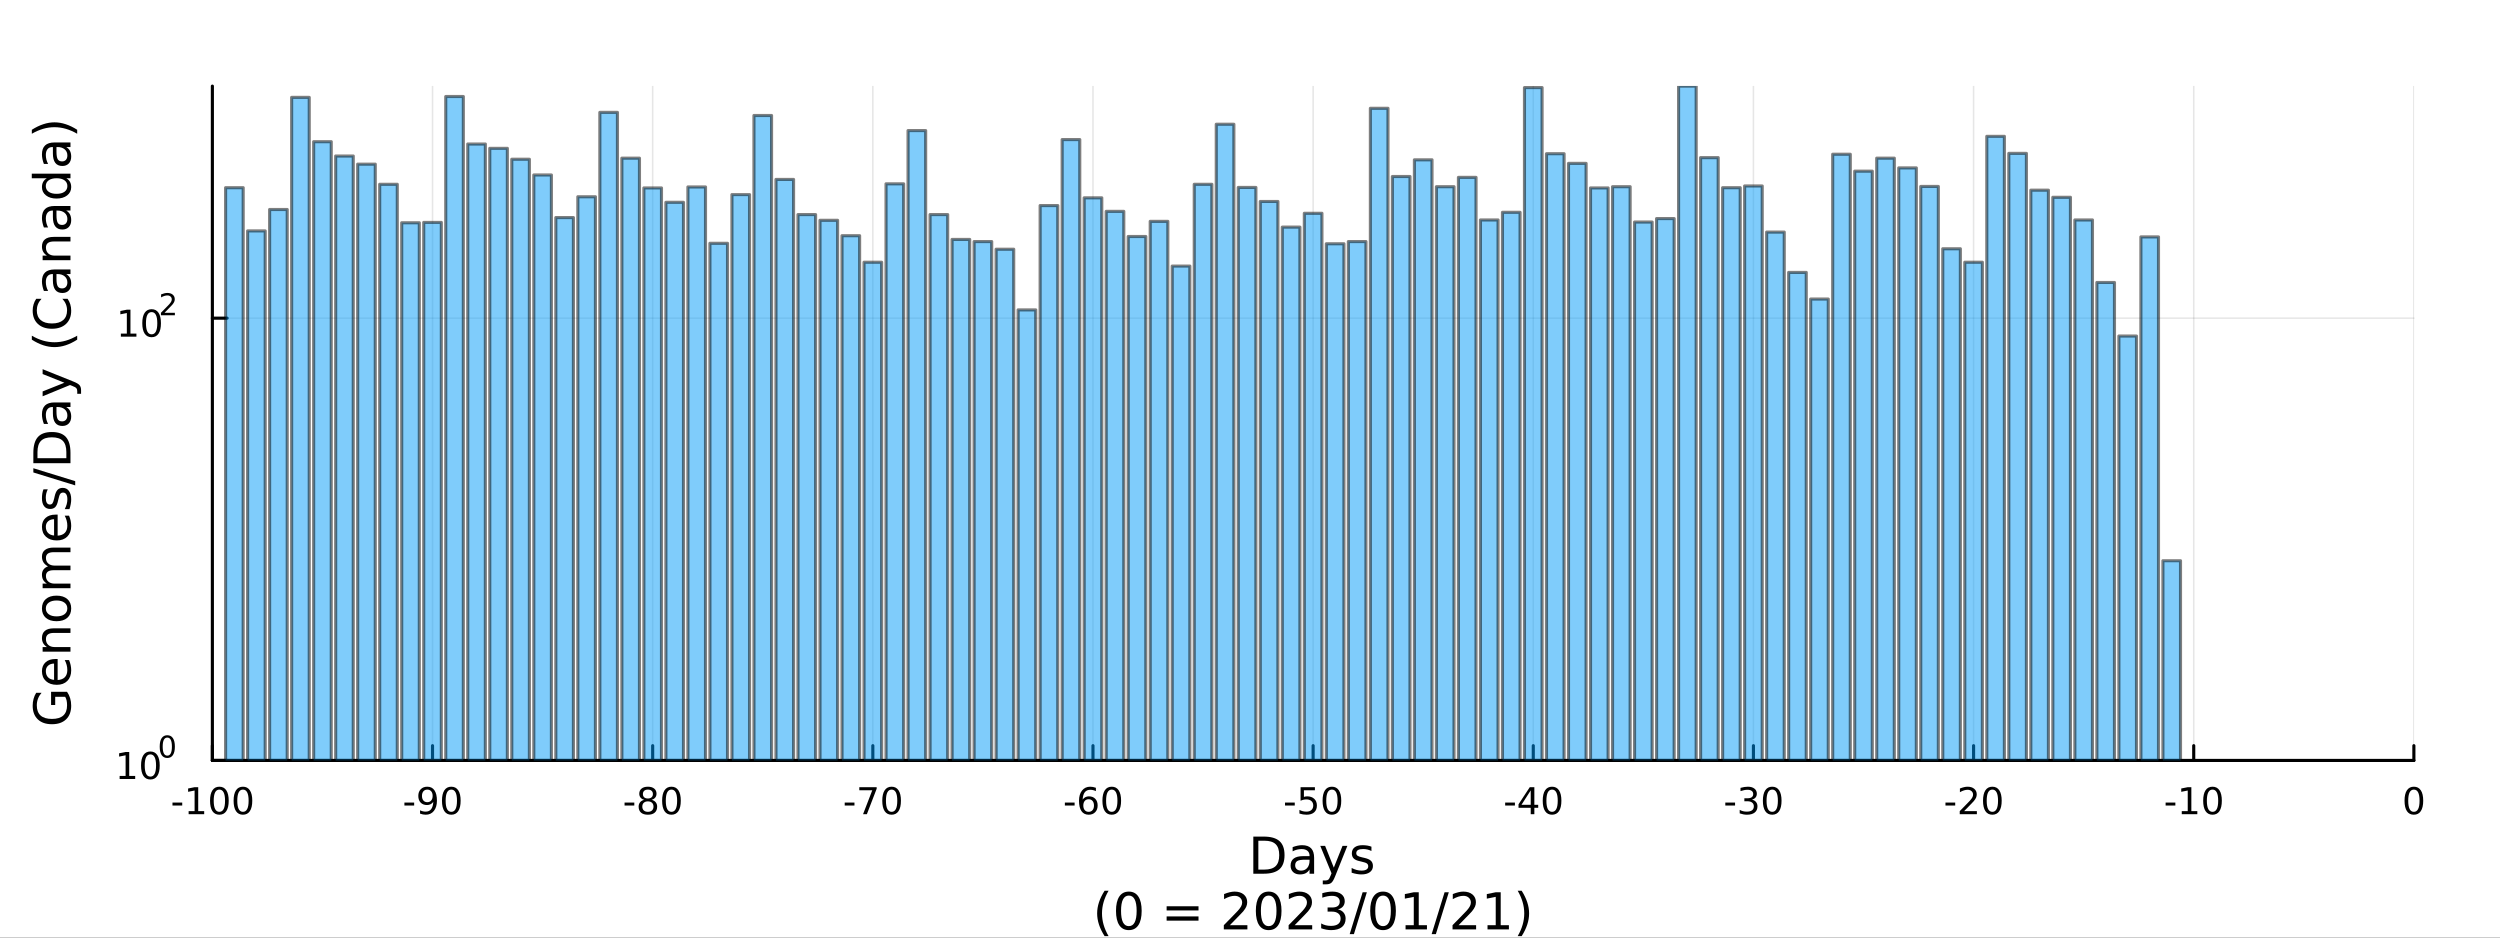 <?xml version="1.0" encoding="utf-8"?>
<svg xmlns="http://www.w3.org/2000/svg" xmlns:xlink="http://www.w3.org/1999/xlink" width="800" height="300" viewBox="0 0 3200 1200">
<rect x="0" y="0" width="3200" height="1200" fill="#333333" stroke="none"/>
<defs>
  <clipPath id="clip790">
    <rect x="0" y="0" width="3200" height="1200"/>
  </clipPath>
</defs>
<path clip-path="url(#clip790)" d="
M0 1200 L3200 1200 L3200 0 L0 0  Z
  " fill="#ffffff" fill-rule="evenodd" fill-opacity="1"/>
<defs>
  <clipPath id="clip791">
    <rect x="640" y="0" width="2241" height="1200"/>
  </clipPath>
</defs>
<path clip-path="url(#clip790)" d="
M271.839 973.368 L3089.76 973.368 L3089.76 110.236 L271.839 110.236  Z
  " fill="#ffffff" fill-rule="evenodd" fill-opacity="1"/>
<defs>
  <clipPath id="clip792">
    <rect x="271" y="110" width="2819" height="864"/>
  </clipPath>
</defs>
<polyline clip-path="url(#clip792)" style="stroke:#000000; stroke-linecap:round; stroke-linejoin:round; stroke-width:2; stroke-opacity:0.1; fill:none" points="
  271.839,973.368 271.839,110.236 
  "/>
<polyline clip-path="url(#clip792)" style="stroke:#000000; stroke-linecap:round; stroke-linejoin:round; stroke-width:2; stroke-opacity:0.1; fill:none" points="
  553.632,973.368 553.632,110.236 
  "/>
<polyline clip-path="url(#clip792)" style="stroke:#000000; stroke-linecap:round; stroke-linejoin:round; stroke-width:2; stroke-opacity:0.1; fill:none" points="
  835.424,973.368 835.424,110.236 
  "/>
<polyline clip-path="url(#clip792)" style="stroke:#000000; stroke-linecap:round; stroke-linejoin:round; stroke-width:2; stroke-opacity:0.1; fill:none" points="
  1117.22,973.368 1117.22,110.236 
  "/>
<polyline clip-path="url(#clip792)" style="stroke:#000000; stroke-linecap:round; stroke-linejoin:round; stroke-width:2; stroke-opacity:0.1; fill:none" points="
  1399.01,973.368 1399.01,110.236 
  "/>
<polyline clip-path="url(#clip792)" style="stroke:#000000; stroke-linecap:round; stroke-linejoin:round; stroke-width:2; stroke-opacity:0.1; fill:none" points="
  1680.8,973.368 1680.8,110.236 
  "/>
<polyline clip-path="url(#clip792)" style="stroke:#000000; stroke-linecap:round; stroke-linejoin:round; stroke-width:2; stroke-opacity:0.1; fill:none" points="
  1962.59,973.368 1962.59,110.236 
  "/>
<polyline clip-path="url(#clip792)" style="stroke:#000000; stroke-linecap:round; stroke-linejoin:round; stroke-width:2; stroke-opacity:0.1; fill:none" points="
  2244.39,973.368 2244.39,110.236 
  "/>
<polyline clip-path="url(#clip792)" style="stroke:#000000; stroke-linecap:round; stroke-linejoin:round; stroke-width:2; stroke-opacity:0.1; fill:none" points="
  2526.18,973.368 2526.18,110.236 
  "/>
<polyline clip-path="url(#clip792)" style="stroke:#000000; stroke-linecap:round; stroke-linejoin:round; stroke-width:2; stroke-opacity:0.1; fill:none" points="
  2807.97,973.368 2807.97,110.236 
  "/>
<polyline clip-path="url(#clip792)" style="stroke:#000000; stroke-linecap:round; stroke-linejoin:round; stroke-width:2; stroke-opacity:0.1; fill:none" points="
  3089.76,973.368 3089.76,110.236 
  "/>
<polyline clip-path="url(#clip790)" style="stroke:#000000; stroke-linecap:round; stroke-linejoin:round; stroke-width:4; stroke-opacity:1; fill:none" points="
  271.839,973.368 3089.76,973.368 
  "/>
<polyline clip-path="url(#clip790)" style="stroke:#000000; stroke-linecap:round; stroke-linejoin:round; stroke-width:4; stroke-opacity:1; fill:none" points="
  271.839,973.368 271.839,954.47 
  "/>
<polyline clip-path="url(#clip790)" style="stroke:#000000; stroke-linecap:round; stroke-linejoin:round; stroke-width:4; stroke-opacity:1; fill:none" points="
  553.632,973.368 553.632,954.47 
  "/>
<polyline clip-path="url(#clip790)" style="stroke:#000000; stroke-linecap:round; stroke-linejoin:round; stroke-width:4; stroke-opacity:1; fill:none" points="
  835.424,973.368 835.424,954.47 
  "/>
<polyline clip-path="url(#clip790)" style="stroke:#000000; stroke-linecap:round; stroke-linejoin:round; stroke-width:4; stroke-opacity:1; fill:none" points="
  1117.22,973.368 1117.22,954.47 
  "/>
<polyline clip-path="url(#clip790)" style="stroke:#000000; stroke-linecap:round; stroke-linejoin:round; stroke-width:4; stroke-opacity:1; fill:none" points="
  1399.01,973.368 1399.01,954.47 
  "/>
<polyline clip-path="url(#clip790)" style="stroke:#000000; stroke-linecap:round; stroke-linejoin:round; stroke-width:4; stroke-opacity:1; fill:none" points="
  1680.8,973.368 1680.8,954.47 
  "/>
<polyline clip-path="url(#clip790)" style="stroke:#000000; stroke-linecap:round; stroke-linejoin:round; stroke-width:4; stroke-opacity:1; fill:none" points="
  1962.59,973.368 1962.59,954.47 
  "/>
<polyline clip-path="url(#clip790)" style="stroke:#000000; stroke-linecap:round; stroke-linejoin:round; stroke-width:4; stroke-opacity:1; fill:none" points="
  2244.39,973.368 2244.39,954.47 
  "/>
<polyline clip-path="url(#clip790)" style="stroke:#000000; stroke-linecap:round; stroke-linejoin:round; stroke-width:4; stroke-opacity:1; fill:none" points="
  2526.18,973.368 2526.18,954.47 
  "/>
<polyline clip-path="url(#clip790)" style="stroke:#000000; stroke-linecap:round; stroke-linejoin:round; stroke-width:4; stroke-opacity:1; fill:none" points="
  2807.97,973.368 2807.97,954.47 
  "/>
<polyline clip-path="url(#clip790)" style="stroke:#000000; stroke-linecap:round; stroke-linejoin:round; stroke-width:4; stroke-opacity:1; fill:none" points="
  3089.76,973.368 3089.76,954.47 
  "/>
<path clip-path="url(#clip790)" d="M220.775 1027.28 L233.251 1027.28 L233.251 1031.08 L220.775 1031.08 L220.775 1027.28 Z" fill="#000000" fill-rule="evenodd" fill-opacity="1" /><path clip-path="url(#clip790)" d="M241.446 1038.23 L249.085 1038.23 L249.085 1011.87 L240.775 1013.53 L240.775 1009.27 L249.038 1007.61 L253.714 1007.61 L253.714 1038.23 L261.353 1038.23 L261.353 1042.17 L241.446 1042.17 L241.446 1038.23 Z" fill="#000000" fill-rule="evenodd" fill-opacity="1" /><path clip-path="url(#clip790)" d="M280.798 1010.69 Q277.186 1010.69 275.358 1014.25 Q273.552 1017.79 273.552 1024.92 Q273.552 1032.03 275.358 1035.59 Q277.186 1039.14 280.798 1039.14 Q284.432 1039.14 286.237 1035.59 Q288.066 1032.03 288.066 1024.92 Q288.066 1017.79 286.237 1014.25 Q284.432 1010.69 280.798 1010.69 M280.798 1006.98 Q286.608 1006.98 289.663 1011.59 Q292.742 1016.17 292.742 1024.92 Q292.742 1033.65 289.663 1038.26 Q286.608 1042.84 280.798 1042.84 Q274.987 1042.84 271.909 1038.26 Q268.853 1033.65 268.853 1024.92 Q268.853 1016.17 271.909 1011.59 Q274.987 1006.98 280.798 1006.98 Z" fill="#000000" fill-rule="evenodd" fill-opacity="1" /><path clip-path="url(#clip790)" d="M310.959 1010.69 Q307.348 1010.69 305.52 1014.25 Q303.714 1017.79 303.714 1024.92 Q303.714 1032.03 305.52 1035.59 Q307.348 1039.14 310.959 1039.14 Q314.594 1039.14 316.399 1035.59 Q318.228 1032.03 318.228 1024.92 Q318.228 1017.79 316.399 1014.25 Q314.594 1010.69 310.959 1010.69 M310.959 1006.98 Q316.77 1006.98 319.825 1011.59 Q322.904 1016.17 322.904 1024.92 Q322.904 1033.65 319.825 1038.26 Q316.77 1042.84 310.959 1042.84 Q305.149 1042.84 302.071 1038.26 Q299.015 1033.65 299.015 1024.92 Q299.015 1016.17 302.071 1011.59 Q305.149 1006.98 310.959 1006.98 Z" fill="#000000" fill-rule="evenodd" fill-opacity="1" /><path clip-path="url(#clip790)" d="M517.648 1027.28 L530.125 1027.28 L530.125 1031.08 L517.648 1031.08 L517.648 1027.28 Z" fill="#000000" fill-rule="evenodd" fill-opacity="1" /><path clip-path="url(#clip790)" d="M537.648 1041.45 L537.648 1037.19 Q539.407 1038.02 541.213 1038.46 Q543.018 1038.9 544.754 1038.9 Q549.384 1038.9 551.815 1035.8 Q554.268 1032.68 554.615 1026.33 Q553.273 1028.33 551.213 1029.39 Q549.153 1030.45 546.653 1030.45 Q541.467 1030.45 538.435 1027.33 Q535.426 1024.18 535.426 1018.74 Q535.426 1013.42 538.574 1010.2 Q541.722 1006.98 546.953 1006.98 Q552.949 1006.98 556.097 1011.59 Q559.268 1016.17 559.268 1024.92 Q559.268 1033.09 555.379 1037.98 Q551.514 1042.84 544.963 1042.84 Q543.203 1042.84 541.398 1042.49 Q539.592 1042.14 537.648 1041.45 M546.953 1026.8 Q550.102 1026.8 551.93 1024.64 Q553.782 1022.49 553.782 1018.74 Q553.782 1015.02 551.93 1012.86 Q550.102 1010.69 546.953 1010.69 Q543.805 1010.69 541.953 1012.86 Q540.125 1015.02 540.125 1018.74 Q540.125 1022.49 541.953 1024.64 Q543.805 1026.8 546.953 1026.8 Z" fill="#000000" fill-rule="evenodd" fill-opacity="1" /><path clip-path="url(#clip790)" d="M577.671 1010.69 Q574.06 1010.69 572.231 1014.25 Q570.426 1017.79 570.426 1024.92 Q570.426 1032.03 572.231 1035.59 Q574.06 1039.14 577.671 1039.14 Q581.305 1039.14 583.111 1035.59 Q584.939 1032.03 584.939 1024.92 Q584.939 1017.79 583.111 1014.25 Q581.305 1010.69 577.671 1010.69 M577.671 1006.98 Q583.481 1006.98 586.537 1011.59 Q589.615 1016.17 589.615 1024.92 Q589.615 1033.65 586.537 1038.26 Q583.481 1042.84 577.671 1042.84 Q571.861 1042.84 568.782 1038.26 Q565.727 1033.65 565.727 1024.92 Q565.727 1016.17 568.782 1011.59 Q571.861 1006.98 577.671 1006.98 Z" fill="#000000" fill-rule="evenodd" fill-opacity="1" /><path clip-path="url(#clip790)" d="M799.441 1027.28 L811.917 1027.28 L811.917 1031.08 L799.441 1031.08 L799.441 1027.28 Z" fill="#000000" fill-rule="evenodd" fill-opacity="1" /><path clip-path="url(#clip790)" d="M829.301 1025.76 Q825.968 1025.76 824.047 1027.54 Q822.149 1029.32 822.149 1032.45 Q822.149 1035.57 824.047 1037.35 Q825.968 1039.14 829.301 1039.14 Q832.635 1039.14 834.556 1037.35 Q836.477 1035.55 836.477 1032.45 Q836.477 1029.32 834.556 1027.54 Q832.658 1025.76 829.301 1025.76 M824.626 1023.77 Q821.616 1023.02 819.927 1020.96 Q818.26 1018.9 818.26 1015.94 Q818.26 1011.8 821.2 1009.39 Q824.163 1006.98 829.301 1006.98 Q834.463 1006.98 837.403 1009.39 Q840.343 1011.8 840.343 1015.94 Q840.343 1018.9 838.653 1020.96 Q836.987 1023.02 834.001 1023.77 Q837.38 1024.55 839.255 1026.84 Q841.153 1029.14 841.153 1032.45 Q841.153 1037.47 838.075 1040.15 Q835.019 1042.84 829.301 1042.84 Q823.584 1042.84 820.505 1040.15 Q817.45 1037.47 817.45 1032.45 Q817.45 1029.14 819.348 1026.84 Q821.246 1024.55 824.626 1023.77 M822.913 1016.38 Q822.913 1019.07 824.579 1020.57 Q826.269 1022.08 829.301 1022.08 Q832.311 1022.08 834.001 1020.57 Q835.713 1019.07 835.713 1016.38 Q835.713 1013.7 834.001 1012.19 Q832.311 1010.69 829.301 1010.69 Q826.269 1010.69 824.579 1012.19 Q822.913 1013.7 822.913 1016.38 Z" fill="#000000" fill-rule="evenodd" fill-opacity="1" /><path clip-path="url(#clip790)" d="M859.463 1010.69 Q855.852 1010.69 854.024 1014.25 Q852.218 1017.79 852.218 1024.92 Q852.218 1032.03 854.024 1035.59 Q855.852 1039.14 859.463 1039.14 Q863.098 1039.14 864.903 1035.59 Q866.732 1032.03 866.732 1024.92 Q866.732 1017.79 864.903 1014.25 Q863.098 1010.69 859.463 1010.69 M859.463 1006.98 Q865.274 1006.98 868.329 1011.59 Q871.408 1016.17 871.408 1024.92 Q871.408 1033.65 868.329 1038.26 Q865.274 1042.84 859.463 1042.84 Q853.653 1042.84 850.575 1038.26 Q847.519 1033.65 847.519 1024.92 Q847.519 1016.17 850.575 1011.59 Q853.653 1006.98 859.463 1006.98 Z" fill="#000000" fill-rule="evenodd" fill-opacity="1" /><path clip-path="url(#clip790)" d="M1081.23 1027.28 L1093.71 1027.28 L1093.71 1031.08 L1081.23 1031.08 L1081.23 1027.28 Z" fill="#000000" fill-rule="evenodd" fill-opacity="1" /><path clip-path="url(#clip790)" d="M1099.91 1007.61 L1122.14 1007.61 L1122.14 1009.6 L1109.59 1042.17 L1104.71 1042.17 L1116.51 1011.54 L1099.91 1011.54 L1099.91 1007.61 Z" fill="#000000" fill-rule="evenodd" fill-opacity="1" /><path clip-path="url(#clip790)" d="M1141.26 1010.69 Q1137.64 1010.69 1135.82 1014.25 Q1134.01 1017.79 1134.01 1024.92 Q1134.01 1032.03 1135.82 1035.59 Q1137.64 1039.14 1141.26 1039.14 Q1144.89 1039.14 1146.7 1035.59 Q1148.52 1032.03 1148.52 1024.92 Q1148.52 1017.79 1146.7 1014.25 Q1144.89 1010.69 1141.26 1010.69 M1141.26 1006.98 Q1147.07 1006.98 1150.12 1011.59 Q1153.2 1016.17 1153.2 1024.92 Q1153.2 1033.65 1150.12 1038.26 Q1147.07 1042.84 1141.26 1042.84 Q1135.45 1042.84 1132.37 1038.26 Q1129.31 1033.65 1129.31 1024.92 Q1129.31 1016.17 1132.37 1011.59 Q1135.45 1006.98 1141.26 1006.98 Z" fill="#000000" fill-rule="evenodd" fill-opacity="1" /><path clip-path="url(#clip790)" d="M1363.03 1027.28 L1375.5 1027.28 L1375.5 1031.08 L1363.03 1031.08 L1363.03 1027.28 Z" fill="#000000" fill-rule="evenodd" fill-opacity="1" /><path clip-path="url(#clip790)" d="M1393.47 1023.02 Q1390.32 1023.02 1388.47 1025.18 Q1386.64 1027.33 1386.64 1031.08 Q1386.64 1034.81 1388.47 1036.98 Q1390.32 1039.14 1393.47 1039.14 Q1396.61 1039.14 1398.44 1036.98 Q1400.29 1034.81 1400.29 1031.08 Q1400.29 1027.33 1398.44 1025.18 Q1396.61 1023.02 1393.47 1023.02 M1402.75 1008.37 L1402.75 1012.63 Q1400.99 1011.8 1399.18 1011.36 Q1397.4 1010.92 1395.64 1010.92 Q1391.01 1010.92 1388.56 1014.04 Q1386.13 1017.17 1385.78 1023.49 Q1387.15 1021.47 1389.21 1020.41 Q1391.27 1019.32 1393.74 1019.32 Q1398.95 1019.32 1401.96 1022.49 Q1404.99 1025.64 1404.99 1031.08 Q1404.99 1036.4 1401.84 1039.62 Q1398.7 1042.84 1393.47 1042.84 Q1387.47 1042.84 1384.3 1038.26 Q1381.13 1033.65 1381.13 1024.92 Q1381.13 1016.73 1385.02 1011.87 Q1388.9 1006.98 1395.46 1006.98 Q1397.22 1006.98 1399 1007.33 Q1400.8 1007.68 1402.75 1008.37 Z" fill="#000000" fill-rule="evenodd" fill-opacity="1" /><path clip-path="url(#clip790)" d="M1423.05 1010.69 Q1419.44 1010.69 1417.61 1014.25 Q1415.8 1017.79 1415.8 1024.92 Q1415.8 1032.03 1417.61 1035.59 Q1419.44 1039.14 1423.05 1039.14 Q1426.68 1039.14 1428.49 1035.59 Q1430.32 1032.03 1430.32 1024.92 Q1430.32 1017.79 1428.49 1014.25 Q1426.68 1010.69 1423.05 1010.69 M1423.05 1006.98 Q1428.86 1006.98 1431.91 1011.59 Q1434.99 1016.17 1434.99 1024.92 Q1434.99 1033.65 1431.91 1038.26 Q1428.86 1042.84 1423.05 1042.84 Q1417.24 1042.84 1414.16 1038.26 Q1411.1 1033.65 1411.1 1024.92 Q1411.1 1016.17 1414.16 1011.59 Q1417.24 1006.98 1423.05 1006.98 Z" fill="#000000" fill-rule="evenodd" fill-opacity="1" /><path clip-path="url(#clip790)" d="M1644.82 1027.28 L1657.29 1027.28 L1657.29 1031.08 L1644.82 1031.08 L1644.82 1027.28 Z" fill="#000000" fill-rule="evenodd" fill-opacity="1" /><path clip-path="url(#clip790)" d="M1664.73 1007.61 L1683.08 1007.61 L1683.08 1011.54 L1669.01 1011.54 L1669.01 1020.02 Q1670.03 1019.67 1671.04 1019.51 Q1672.06 1019.32 1673.08 1019.32 Q1678.87 1019.32 1682.25 1022.49 Q1685.63 1025.66 1685.63 1031.08 Q1685.63 1036.66 1682.16 1039.76 Q1678.68 1042.84 1672.36 1042.84 Q1670.19 1042.84 1667.92 1042.47 Q1665.67 1042.1 1663.27 1041.36 L1663.27 1036.66 Q1665.35 1037.79 1667.57 1038.35 Q1669.79 1038.9 1672.27 1038.9 Q1676.28 1038.9 1678.61 1036.8 Q1680.95 1034.69 1680.95 1031.08 Q1680.95 1027.47 1678.61 1025.36 Q1676.28 1023.26 1672.27 1023.26 Q1670.4 1023.26 1668.52 1023.67 Q1666.67 1024.09 1664.73 1024.97 L1664.73 1007.61 Z" fill="#000000" fill-rule="evenodd" fill-opacity="1" /><path clip-path="url(#clip790)" d="M1704.84 1010.69 Q1701.23 1010.69 1699.4 1014.25 Q1697.6 1017.79 1697.6 1024.92 Q1697.6 1032.03 1699.4 1035.59 Q1701.23 1039.14 1704.84 1039.14 Q1708.47 1039.14 1710.28 1035.59 Q1712.11 1032.03 1712.11 1024.92 Q1712.11 1017.79 1710.28 1014.25 Q1708.47 1010.69 1704.84 1010.69 M1704.84 1006.98 Q1710.65 1006.98 1713.71 1011.59 Q1716.79 1016.17 1716.79 1024.92 Q1716.79 1033.65 1713.71 1038.26 Q1710.65 1042.84 1704.84 1042.84 Q1699.03 1042.84 1695.95 1038.26 Q1692.9 1033.65 1692.9 1024.92 Q1692.9 1016.17 1695.95 1011.59 Q1699.03 1006.98 1704.84 1006.98 Z" fill="#000000" fill-rule="evenodd" fill-opacity="1" /><path clip-path="url(#clip790)" d="M1926.61 1027.28 L1939.09 1027.28 L1939.09 1031.08 L1926.61 1031.08 L1926.61 1027.28 Z" fill="#000000" fill-rule="evenodd" fill-opacity="1" /><path clip-path="url(#clip790)" d="M1959.32 1011.68 L1947.51 1030.13 L1959.32 1030.13 L1959.32 1011.68 M1958.09 1007.61 L1963.97 1007.61 L1963.97 1030.13 L1968.9 1030.13 L1968.9 1034.02 L1963.97 1034.02 L1963.97 1042.17 L1959.32 1042.17 L1959.32 1034.02 L1943.72 1034.02 L1943.72 1029.51 L1958.09 1007.61 Z" fill="#000000" fill-rule="evenodd" fill-opacity="1" /><path clip-path="url(#clip790)" d="M1986.63 1010.69 Q1983.02 1010.69 1981.19 1014.25 Q1979.39 1017.79 1979.39 1024.92 Q1979.39 1032.03 1981.19 1035.59 Q1983.02 1039.14 1986.63 1039.14 Q1990.27 1039.14 1992.07 1035.59 Q1993.9 1032.03 1993.9 1024.92 Q1993.9 1017.79 1992.07 1014.25 Q1990.27 1010.69 1986.63 1010.69 M1986.63 1006.98 Q1992.44 1006.98 1995.5 1011.59 Q1998.58 1016.17 1998.58 1024.92 Q1998.58 1033.65 1995.5 1038.26 Q1992.44 1042.84 1986.63 1042.84 Q1980.82 1042.84 1977.74 1038.26 Q1974.69 1033.65 1974.69 1024.92 Q1974.69 1016.17 1977.74 1011.59 Q1980.82 1006.98 1986.63 1006.98 Z" fill="#000000" fill-rule="evenodd" fill-opacity="1" /><path clip-path="url(#clip790)" d="M2208.4 1027.28 L2220.88 1027.28 L2220.88 1031.08 L2208.4 1031.08 L2208.4 1027.28 Z" fill="#000000" fill-rule="evenodd" fill-opacity="1" /><path clip-path="url(#clip790)" d="M2242.43 1023.53 Q2245.79 1024.25 2247.66 1026.52 Q2249.56 1028.79 2249.56 1032.12 Q2249.56 1037.24 2246.04 1040.04 Q2242.52 1042.84 2236.04 1042.84 Q2233.87 1042.84 2231.55 1042.4 Q2229.26 1041.98 2226.81 1041.13 L2226.81 1036.61 Q2228.75 1037.75 2231.06 1038.33 Q2233.38 1038.9 2235.9 1038.9 Q2240.3 1038.9 2242.59 1037.17 Q2244.91 1035.43 2244.91 1032.12 Q2244.91 1029.07 2242.75 1027.35 Q2240.62 1025.62 2236.81 1025.62 L2232.78 1025.62 L2232.78 1021.77 L2236.99 1021.77 Q2240.44 1021.77 2242.27 1020.41 Q2244.1 1019.02 2244.1 1016.43 Q2244.1 1013.77 2242.2 1012.35 Q2240.32 1010.92 2236.81 1010.92 Q2234.88 1010.92 2232.69 1011.33 Q2230.49 1011.75 2227.85 1012.63 L2227.85 1008.46 Q2230.51 1007.72 2232.82 1007.35 Q2235.16 1006.98 2237.22 1006.98 Q2242.55 1006.98 2245.65 1009.41 Q2248.75 1011.82 2248.75 1015.94 Q2248.75 1018.81 2247.11 1020.8 Q2245.46 1022.77 2242.43 1023.53 Z" fill="#000000" fill-rule="evenodd" fill-opacity="1" /><path clip-path="url(#clip790)" d="M2268.43 1010.69 Q2264.81 1010.69 2262.99 1014.25 Q2261.18 1017.79 2261.18 1024.92 Q2261.18 1032.03 2262.99 1035.59 Q2264.81 1039.14 2268.43 1039.14 Q2272.06 1039.14 2273.87 1035.59 Q2275.69 1032.03 2275.69 1024.92 Q2275.69 1017.79 2273.87 1014.25 Q2272.06 1010.69 2268.43 1010.69 M2268.43 1006.98 Q2274.24 1006.98 2277.29 1011.59 Q2280.37 1016.17 2280.37 1024.92 Q2280.37 1033.65 2277.29 1038.26 Q2274.24 1042.84 2268.43 1042.84 Q2262.62 1042.84 2259.54 1038.26 Q2256.48 1033.65 2256.48 1024.92 Q2256.48 1016.17 2259.54 1011.59 Q2262.62 1006.98 2268.43 1006.98 Z" fill="#000000" fill-rule="evenodd" fill-opacity="1" /><path clip-path="url(#clip790)" d="M2490.2 1027.28 L2502.67 1027.28 L2502.67 1031.08 L2490.2 1031.08 L2490.2 1027.28 Z" fill="#000000" fill-rule="evenodd" fill-opacity="1" /><path clip-path="url(#clip790)" d="M2514.08 1038.23 L2530.4 1038.23 L2530.4 1042.17 L2508.46 1042.17 L2508.46 1038.23 Q2511.12 1035.48 2515.7 1030.85 Q2520.31 1026.2 2521.49 1024.85 Q2523.74 1022.33 2524.62 1020.59 Q2525.52 1018.83 2525.52 1017.14 Q2525.52 1014.39 2523.57 1012.65 Q2521.65 1010.92 2518.55 1010.92 Q2516.35 1010.92 2513.9 1011.68 Q2511.47 1012.45 2508.69 1014 L2508.69 1009.27 Q2511.51 1008.14 2513.97 1007.56 Q2516.42 1006.98 2518.46 1006.98 Q2523.83 1006.98 2527.02 1009.67 Q2530.22 1012.35 2530.22 1016.84 Q2530.22 1018.97 2529.41 1020.89 Q2528.62 1022.79 2526.51 1025.39 Q2525.94 1026.06 2522.83 1029.27 Q2519.73 1032.47 2514.08 1038.23 Z" fill="#000000" fill-rule="evenodd" fill-opacity="1" /><path clip-path="url(#clip790)" d="M2550.22 1010.69 Q2546.61 1010.69 2544.78 1014.25 Q2542.97 1017.79 2542.97 1024.92 Q2542.97 1032.03 2544.78 1035.59 Q2546.61 1039.14 2550.22 1039.14 Q2553.85 1039.14 2555.66 1035.59 Q2557.49 1032.03 2557.49 1024.92 Q2557.49 1017.79 2555.66 1014.25 Q2553.85 1010.69 2550.22 1010.69 M2550.22 1006.98 Q2556.03 1006.98 2559.08 1011.59 Q2562.16 1016.17 2562.16 1024.92 Q2562.16 1033.65 2559.08 1038.26 Q2556.03 1042.84 2550.22 1042.84 Q2544.41 1042.84 2541.33 1038.26 Q2538.27 1033.65 2538.27 1024.92 Q2538.27 1016.17 2541.33 1011.59 Q2544.41 1006.98 2550.22 1006.98 Z" fill="#000000" fill-rule="evenodd" fill-opacity="1" /><path clip-path="url(#clip790)" d="M2771.99 1027.28 L2784.46 1027.28 L2784.46 1031.08 L2771.99 1031.08 L2771.99 1027.28 Z" fill="#000000" fill-rule="evenodd" fill-opacity="1" /><path clip-path="url(#clip790)" d="M2792.66 1038.23 L2800.3 1038.23 L2800.3 1011.87 L2791.99 1013.53 L2791.99 1009.27 L2800.25 1007.61 L2804.93 1007.61 L2804.93 1038.23 L2812.57 1038.23 L2812.57 1042.17 L2792.66 1042.17 L2792.66 1038.23 Z" fill="#000000" fill-rule="evenodd" fill-opacity="1" /><path clip-path="url(#clip790)" d="M2832.01 1010.69 Q2828.4 1010.69 2826.57 1014.25 Q2824.77 1017.79 2824.77 1024.92 Q2824.77 1032.03 2826.57 1035.59 Q2828.4 1039.14 2832.01 1039.14 Q2835.64 1039.14 2837.45 1035.59 Q2839.28 1032.03 2839.28 1024.92 Q2839.28 1017.79 2837.45 1014.25 Q2835.64 1010.69 2832.01 1010.69 M2832.01 1006.98 Q2837.82 1006.98 2840.88 1011.59 Q2843.95 1016.17 2843.95 1024.92 Q2843.95 1033.65 2840.88 1038.26 Q2837.82 1042.84 2832.01 1042.84 Q2826.2 1042.84 2823.12 1038.26 Q2820.07 1033.65 2820.07 1024.92 Q2820.07 1016.17 2823.12 1011.59 Q2826.2 1006.98 2832.01 1006.98 Z" fill="#000000" fill-rule="evenodd" fill-opacity="1" /><path clip-path="url(#clip790)" d="M3089.76 1010.69 Q3086.15 1010.69 3084.32 1014.25 Q3082.52 1017.79 3082.52 1024.92 Q3082.52 1032.03 3084.32 1035.59 Q3086.15 1039.14 3089.76 1039.14 Q3093.4 1039.14 3095.2 1035.59 Q3097.03 1032.03 3097.03 1024.92 Q3097.03 1017.79 3095.2 1014.25 Q3093.4 1010.69 3089.76 1010.69 M3089.76 1006.98 Q3095.57 1006.98 3098.63 1011.59 Q3101.71 1016.17 3101.71 1024.92 Q3101.71 1033.65 3098.63 1038.26 Q3095.57 1042.84 3089.76 1042.84 Q3083.95 1042.84 3080.87 1038.26 Q3077.82 1033.65 3077.82 1024.92 Q3077.82 1016.17 3080.87 1011.59 Q3083.95 1006.98 3089.76 1006.98 Z" fill="#000000" fill-rule="evenodd" fill-opacity="1" /><path clip-path="url(#clip790)" d="M1610.68 1076.12 L1610.68 1113.07 L1618.45 1113.07 Q1628.28 1113.07 1632.84 1108.61 Q1637.42 1104.16 1637.42 1094.54 Q1637.42 1085 1632.84 1080.57 Q1628.28 1076.12 1618.45 1076.12 L1610.68 1076.12 M1604.25 1070.83 L1617.46 1070.83 Q1631.28 1070.83 1637.74 1076.59 Q1644.2 1082.32 1644.2 1094.54 Q1644.2 1106.83 1637.71 1112.59 Q1631.21 1118.35 1617.46 1118.35 L1604.25 1118.35 L1604.25 1070.83 Z" fill="#000000" fill-rule="evenodd" fill-opacity="1" /><path clip-path="url(#clip790)" d="M1670.39 1100.43 Q1663.3 1100.43 1660.56 1102.06 Q1657.82 1103.68 1657.82 1107.59 Q1657.82 1110.71 1659.86 1112.56 Q1661.93 1114.37 1665.46 1114.37 Q1670.33 1114.37 1673.26 1110.94 Q1676.22 1107.47 1676.22 1101.74 L1676.22 1100.43 L1670.39 1100.43 M1682.07 1098.01 L1682.07 1118.35 L1676.22 1118.35 L1676.22 1112.94 Q1674.21 1116.19 1671.22 1117.75 Q1668.23 1119.27 1663.9 1119.27 Q1658.43 1119.27 1655.18 1116.22 Q1651.96 1113.13 1651.96 1107.98 Q1651.96 1101.96 1655.98 1098.9 Q1660.02 1095.85 1668.01 1095.85 L1676.22 1095.85 L1676.22 1095.28 Q1676.22 1091.23 1673.54 1089.04 Q1670.9 1086.81 1666.1 1086.81 Q1663.04 1086.81 1660.14 1087.54 Q1657.25 1088.27 1654.57 1089.74 L1654.57 1084.33 Q1657.79 1083.09 1660.81 1082.48 Q1663.84 1081.84 1666.7 1081.84 Q1674.44 1081.84 1678.26 1085.85 Q1682.07 1089.87 1682.07 1098.01 Z" fill="#000000" fill-rule="evenodd" fill-opacity="1" /><path clip-path="url(#clip790)" d="M1708.97 1121.66 Q1706.49 1128.03 1704.13 1129.97 Q1701.78 1131.91 1697.83 1131.91 L1693.15 1131.91 L1693.15 1127.01 L1696.59 1127.01 Q1699.01 1127.01 1700.34 1125.86 Q1701.68 1124.72 1703.3 1120.45 L1704.35 1117.78 L1689.94 1082.7 L1696.14 1082.7 L1707.28 1110.59 L1718.42 1082.7 L1724.63 1082.7 L1708.97 1121.66 Z" fill="#000000" fill-rule="evenodd" fill-opacity="1" /><path clip-path="url(#clip790)" d="M1755.44 1083.75 L1755.44 1089.29 Q1752.96 1088.02 1750.28 1087.38 Q1747.61 1086.75 1744.75 1086.75 Q1740.38 1086.75 1738.19 1088.08 Q1736.02 1089.42 1736.02 1092.09 Q1736.02 1094.13 1737.58 1095.31 Q1739.14 1096.45 1743.85 1097.5 L1745.86 1097.95 Q1752.1 1099.29 1754.71 1101.74 Q1757.35 1104.16 1757.35 1108.52 Q1757.35 1113.48 1753.4 1116.38 Q1749.49 1119.27 1742.61 1119.27 Q1739.75 1119.27 1736.63 1118.7 Q1733.54 1118.16 1730.1 1117.05 L1730.1 1111 Q1733.35 1112.69 1736.5 1113.55 Q1739.65 1114.37 1742.74 1114.37 Q1746.88 1114.37 1749.11 1112.97 Q1751.33 1111.54 1751.33 1108.96 Q1751.33 1106.58 1749.71 1105.3 Q1748.12 1104.03 1742.68 1102.85 L1740.64 1102.37 Q1735.2 1101.23 1732.78 1098.87 Q1730.36 1096.49 1730.36 1092.35 Q1730.36 1087.32 1733.92 1084.58 Q1737.49 1081.84 1744.04 1081.84 Q1747.29 1081.84 1750.16 1082.32 Q1753.02 1082.8 1755.44 1083.75 Z" fill="#000000" fill-rule="evenodd" fill-opacity="1" /><path clip-path="url(#clip790)" d="M1418.96 1140.17 Q1414.7 1147.49 1412.63 1154.65 Q1410.56 1161.81 1410.56 1169.17 Q1410.56 1176.52 1412.63 1183.74 Q1414.73 1190.94 1418.96 1198.23 L1413.87 1198.23 Q1409.1 1190.75 1406.71 1183.52 Q1404.35 1176.3 1404.35 1169.17 Q1404.35 1162.07 1406.71 1154.87 Q1409.07 1147.68 1413.87 1140.17 L1418.96 1140.17 Z" fill="#000000" fill-rule="evenodd" fill-opacity="1" /><path clip-path="url(#clip790)" d="M1444.9 1146.34 Q1439.94 1146.34 1437.42 1151.25 Q1434.94 1156.12 1434.94 1165.92 Q1434.94 1175.69 1437.42 1180.59 Q1439.94 1185.46 1444.9 1185.46 Q1449.9 1185.46 1452.38 1180.59 Q1454.9 1175.69 1454.9 1165.92 Q1454.9 1156.12 1452.38 1151.25 Q1449.9 1146.34 1444.9 1146.34 M1444.9 1141.25 Q1452.89 1141.25 1457.09 1147.59 Q1461.33 1153.89 1461.33 1165.92 Q1461.33 1177.92 1457.09 1184.25 Q1452.89 1190.55 1444.9 1190.55 Q1436.92 1190.55 1432.68 1184.25 Q1428.48 1177.92 1428.48 1165.92 Q1428.48 1153.89 1432.68 1147.59 Q1436.92 1141.25 1444.9 1141.25 Z" fill="#000000" fill-rule="evenodd" fill-opacity="1" /><path clip-path="url(#clip790)" d="M1493.28 1160.03 L1534.09 1160.03 L1534.09 1165.38 L1493.28 1165.38 L1493.28 1160.03 M1493.28 1173.02 L1534.09 1173.02 L1534.09 1178.43 L1493.28 1178.43 L1493.28 1173.02 Z" fill="#000000" fill-rule="evenodd" fill-opacity="1" /><path clip-path="url(#clip790)" d="M1574.22 1184.22 L1596.66 1184.22 L1596.66 1189.63 L1566.49 1189.63 L1566.49 1184.22 Q1570.15 1180.43 1576.45 1174.07 Q1582.79 1167.67 1584.41 1165.82 Q1587.5 1162.35 1588.71 1159.97 Q1589.95 1157.55 1589.95 1155.23 Q1589.95 1151.44 1587.27 1149.05 Q1584.63 1146.66 1580.37 1146.66 Q1577.34 1146.66 1573.97 1147.71 Q1570.63 1148.76 1566.81 1150.9 L1566.81 1144.4 Q1570.69 1142.84 1574.06 1142.05 Q1577.44 1141.25 1580.24 1141.25 Q1587.62 1141.25 1592.02 1144.94 Q1596.41 1148.64 1596.41 1154.81 Q1596.41 1157.74 1595.29 1160.38 Q1594.21 1162.99 1591.32 1166.56 Q1590.52 1167.48 1586.25 1171.9 Q1581.99 1176.3 1574.22 1184.22 Z" fill="#000000" fill-rule="evenodd" fill-opacity="1" /><path clip-path="url(#clip790)" d="M1623.91 1146.34 Q1618.94 1146.34 1616.43 1151.25 Q1613.95 1156.12 1613.95 1165.92 Q1613.95 1175.69 1616.43 1180.59 Q1618.94 1185.46 1623.91 1185.46 Q1628.91 1185.46 1631.39 1180.59 Q1633.9 1175.69 1633.9 1165.92 Q1633.9 1156.12 1631.39 1151.25 Q1628.91 1146.34 1623.91 1146.34 M1623.91 1141.25 Q1631.9 1141.25 1636.1 1147.59 Q1640.33 1153.89 1640.33 1165.92 Q1640.33 1177.92 1636.1 1184.25 Q1631.9 1190.55 1623.91 1190.55 Q1615.92 1190.55 1611.69 1184.25 Q1607.48 1177.92 1607.48 1165.92 Q1607.48 1153.89 1611.69 1147.59 Q1615.92 1141.25 1623.91 1141.25 Z" fill="#000000" fill-rule="evenodd" fill-opacity="1" /><path clip-path="url(#clip790)" d="M1657.17 1184.22 L1679.61 1184.22 L1679.61 1189.63 L1649.43 1189.63 L1649.43 1184.22 Q1653.09 1180.43 1659.4 1174.07 Q1665.73 1167.67 1667.35 1165.82 Q1670.44 1162.35 1671.65 1159.97 Q1672.89 1157.55 1672.89 1155.23 Q1672.89 1151.44 1670.22 1149.05 Q1667.58 1146.66 1663.31 1146.66 Q1660.29 1146.66 1656.91 1147.71 Q1653.57 1148.76 1649.75 1150.9 L1649.75 1144.4 Q1653.64 1142.84 1657.01 1142.05 Q1660.38 1141.25 1663.18 1141.25 Q1670.57 1141.25 1674.96 1144.94 Q1679.35 1148.64 1679.35 1154.81 Q1679.35 1157.74 1678.24 1160.38 Q1677.16 1162.99 1674.26 1166.56 Q1673.47 1167.48 1669.2 1171.9 Q1664.93 1176.3 1657.17 1184.22 Z" fill="#000000" fill-rule="evenodd" fill-opacity="1" /><path clip-path="url(#clip790)" d="M1712.58 1164.01 Q1717.2 1165 1719.78 1168.12 Q1722.39 1171.23 1722.39 1175.82 Q1722.39 1182.85 1717.55 1186.7 Q1712.71 1190.55 1703.8 1190.55 Q1700.81 1190.55 1697.62 1189.95 Q1694.47 1189.38 1691.1 1188.2 L1691.1 1181.99 Q1693.77 1183.55 1696.95 1184.35 Q1700.14 1185.14 1703.61 1185.14 Q1709.65 1185.14 1712.81 1182.76 Q1715.99 1180.37 1715.99 1175.82 Q1715.99 1171.62 1713.03 1169.26 Q1710.1 1166.87 1704.85 1166.87 L1699.31 1166.87 L1699.31 1161.59 L1705.1 1161.59 Q1709.85 1161.59 1712.36 1159.71 Q1714.87 1157.8 1714.87 1154.24 Q1714.87 1150.58 1712.26 1148.64 Q1709.69 1146.66 1704.85 1146.66 Q1702.21 1146.66 1699.18 1147.24 Q1696.16 1147.81 1692.53 1149.02 L1692.53 1143.29 Q1696.19 1142.27 1699.37 1141.76 Q1702.59 1141.25 1705.42 1141.25 Q1712.74 1141.25 1717.01 1144.59 Q1721.27 1147.9 1721.27 1153.57 Q1721.27 1157.52 1719.01 1160.25 Q1716.75 1162.96 1712.58 1164.01 Z" fill="#000000" fill-rule="evenodd" fill-opacity="1" /><path clip-path="url(#clip790)" d="M1744.16 1142.11 L1749.57 1142.11 L1733.02 1195.68 L1727.61 1195.68 L1744.16 1142.11 Z" fill="#000000" fill-rule="evenodd" fill-opacity="1" /><path clip-path="url(#clip790)" d="M1770.29 1146.34 Q1765.32 1146.34 1762.81 1151.25 Q1760.33 1156.12 1760.33 1165.92 Q1760.33 1175.69 1762.81 1180.59 Q1765.32 1185.46 1770.29 1185.46 Q1775.28 1185.46 1777.77 1180.59 Q1780.28 1175.69 1780.28 1165.92 Q1780.28 1156.12 1777.77 1151.25 Q1775.28 1146.34 1770.29 1146.34 M1770.29 1141.25 Q1778.28 1141.25 1782.48 1147.59 Q1786.71 1153.89 1786.71 1165.92 Q1786.71 1177.92 1782.48 1184.25 Q1778.28 1190.55 1770.29 1190.55 Q1762.3 1190.55 1758.07 1184.25 Q1753.86 1177.92 1753.86 1165.92 Q1753.86 1153.89 1758.07 1147.59 Q1762.3 1141.25 1770.29 1141.25 Z" fill="#000000" fill-rule="evenodd" fill-opacity="1" /><path clip-path="url(#clip790)" d="M1799.12 1184.22 L1809.63 1184.22 L1809.63 1147.97 L1798.2 1150.26 L1798.2 1144.4 L1809.56 1142.11 L1815.99 1142.11 L1815.99 1184.22 L1826.5 1184.22 L1826.5 1189.63 L1799.12 1189.63 L1799.12 1184.22 Z" fill="#000000" fill-rule="evenodd" fill-opacity="1" /><path clip-path="url(#clip790)" d="M1849.06 1142.11 L1854.47 1142.11 L1837.92 1195.68 L1832.51 1195.68 L1849.06 1142.11 Z" fill="#000000" fill-rule="evenodd" fill-opacity="1" /><path clip-path="url(#clip790)" d="M1866.98 1184.22 L1889.42 1184.22 L1889.42 1189.63 L1859.25 1189.63 L1859.25 1184.22 Q1862.91 1180.43 1869.21 1174.07 Q1875.54 1167.67 1877.17 1165.82 Q1880.26 1162.35 1881.46 1159.97 Q1882.71 1157.55 1882.71 1155.23 Q1882.71 1151.44 1880.03 1149.05 Q1877.39 1146.66 1873.13 1146.66 Q1870.1 1146.66 1866.73 1147.71 Q1863.39 1148.76 1859.57 1150.9 L1859.57 1144.4 Q1863.45 1142.84 1866.82 1142.05 Q1870.2 1141.25 1873 1141.25 Q1880.38 1141.25 1884.77 1144.94 Q1889.17 1148.64 1889.17 1154.81 Q1889.17 1157.74 1888.05 1160.38 Q1886.97 1162.99 1884.07 1166.56 Q1883.28 1167.48 1879.01 1171.9 Q1874.75 1176.3 1866.98 1184.22 Z" fill="#000000" fill-rule="evenodd" fill-opacity="1" /><path clip-path="url(#clip790)" d="M1904.03 1184.22 L1914.53 1184.22 L1914.53 1147.97 L1903.11 1150.26 L1903.11 1144.4 L1914.47 1142.11 L1920.9 1142.11 L1920.9 1184.22 L1931.4 1184.22 L1931.4 1189.63 L1904.03 1189.63 L1904.03 1184.22 Z" fill="#000000" fill-rule="evenodd" fill-opacity="1" /><path clip-path="url(#clip790)" d="M1942.64 1140.17 L1947.73 1140.17 Q1952.51 1147.68 1954.86 1154.87 Q1957.25 1162.07 1957.25 1169.17 Q1957.25 1176.3 1954.86 1183.52 Q1952.51 1190.75 1947.73 1198.23 L1942.64 1198.23 Q1946.87 1190.94 1948.94 1183.74 Q1951.04 1176.52 1951.04 1169.17 Q1951.04 1161.81 1948.94 1154.65 Q1946.87 1147.49 1942.64 1140.17 Z" fill="#000000" fill-rule="evenodd" fill-opacity="1" /><polyline clip-path="url(#clip792)" style="stroke:#000000; stroke-linecap:round; stroke-linejoin:round; stroke-width:2; stroke-opacity:0.1; fill:none" points="
  271.839,973.368 3089.76,973.368 
  "/>
<polyline clip-path="url(#clip792)" style="stroke:#000000; stroke-linecap:round; stroke-linejoin:round; stroke-width:2; stroke-opacity:0.1; fill:none" points="
  271.839,407.235 3089.76,407.235 
  "/>
<polyline clip-path="url(#clip790)" style="stroke:#000000; stroke-linecap:round; stroke-linejoin:round; stroke-width:4; stroke-opacity:1; fill:none" points="
  271.839,973.368 271.839,110.236 
  "/>
<polyline clip-path="url(#clip790)" style="stroke:#000000; stroke-linecap:round; stroke-linejoin:round; stroke-width:4; stroke-opacity:1; fill:none" points="
  271.839,973.368 290.737,973.368 
  "/>
<polyline clip-path="url(#clip790)" style="stroke:#000000; stroke-linecap:round; stroke-linejoin:round; stroke-width:4; stroke-opacity:1; fill:none" points="
  271.839,407.235 290.737,407.235 
  "/>
<path clip-path="url(#clip790)" d="M153.134 993.16 L160.772 993.16 L160.772 966.795 L152.462 968.461 L152.462 964.202 L160.726 962.535 L165.402 962.535 L165.402 993.16 L173.041 993.16 L173.041 997.095 L153.134 997.095 L153.134 993.16 Z" fill="#000000" fill-rule="evenodd" fill-opacity="1" /><path clip-path="url(#clip790)" d="M192.485 965.614 Q188.874 965.614 187.045 969.179 Q185.24 972.72 185.24 979.85 Q185.24 986.956 187.045 990.521 Q188.874 994.063 192.485 994.063 Q196.119 994.063 197.925 990.521 Q199.754 986.956 199.754 979.85 Q199.754 972.72 197.925 969.179 Q196.119 965.614 192.485 965.614 M192.485 961.91 Q198.295 961.91 201.351 966.517 Q204.43 971.1 204.43 979.85 Q204.43 988.577 201.351 993.183 Q198.295 997.767 192.485 997.767 Q186.675 997.767 183.596 993.183 Q180.541 988.577 180.541 979.85 Q180.541 971.1 183.596 966.517 Q186.675 961.91 192.485 961.91 Z" fill="#000000" fill-rule="evenodd" fill-opacity="1" /><path clip-path="url(#clip790)" d="M214.134 944.106 Q211.2 944.106 209.715 947.003 Q208.248 949.88 208.248 955.673 Q208.248 961.447 209.715 964.344 Q211.2 967.221 214.134 967.221 Q217.087 967.221 218.554 964.344 Q220.04 961.447 220.04 955.673 Q220.04 949.88 218.554 947.003 Q217.087 944.106 214.134 944.106 M214.134 941.097 Q218.855 941.097 221.338 944.84 Q223.839 948.564 223.839 955.673 Q223.839 962.764 221.338 966.506 Q218.855 970.23 214.134 970.23 Q209.414 970.23 206.912 966.506 Q204.43 962.764 204.43 955.673 Q204.43 948.564 206.912 944.84 Q209.414 941.097 214.134 941.097 Z" fill="#000000" fill-rule="evenodd" fill-opacity="1" /><path clip-path="url(#clip790)" d="M154.713 427.027 L162.352 427.027 L162.352 400.662 L154.042 402.328 L154.042 398.069 L162.306 396.402 L166.982 396.402 L166.982 427.027 L174.621 427.027 L174.621 430.962 L154.713 430.962 L154.713 427.027 Z" fill="#000000" fill-rule="evenodd" fill-opacity="1" /><path clip-path="url(#clip790)" d="M194.065 399.481 Q190.454 399.481 188.625 403.046 Q186.82 406.587 186.82 413.717 Q186.82 420.823 188.625 424.388 Q190.454 427.93 194.065 427.93 Q197.699 427.93 199.505 424.388 Q201.334 420.823 201.334 413.717 Q201.334 406.587 199.505 403.046 Q197.699 399.481 194.065 399.481 M194.065 395.777 Q199.875 395.777 202.931 400.384 Q206.009 404.967 206.009 413.717 Q206.009 422.444 202.931 427.05 Q199.875 431.634 194.065 431.634 Q188.255 431.634 185.176 427.05 Q182.121 422.444 182.121 413.717 Q182.121 404.967 185.176 400.384 Q188.255 395.777 194.065 395.777 Z" fill="#000000" fill-rule="evenodd" fill-opacity="1" /><path clip-path="url(#clip790)" d="M210.58 400.355 L223.839 400.355 L223.839 403.552 L206.009 403.552 L206.009 400.355 Q208.172 398.116 211.896 394.355 Q215.639 390.575 216.598 389.484 Q218.423 387.434 219.137 386.023 Q219.871 384.594 219.871 383.221 Q219.871 380.983 218.291 379.572 Q216.73 378.161 214.21 378.161 Q212.423 378.161 210.429 378.782 Q208.454 379.403 206.198 380.663 L206.198 376.826 Q208.492 375.904 210.486 375.434 Q212.479 374.964 214.134 374.964 Q218.498 374.964 221.093 377.146 Q223.689 379.327 223.689 382.976 Q223.689 384.707 223.03 386.268 Q222.391 387.81 220.68 389.916 Q220.209 390.462 217.689 393.076 Q215.169 395.671 210.58 400.355 Z" fill="#000000" fill-rule="evenodd" fill-opacity="1" /><path clip-path="url(#clip790)" d="M83.427 891.868 L70.664 891.868 L70.664 902.372 L65.38 902.372 L65.38 885.502 L85.782 885.502 Q88.424 889.226 89.793 893.714 Q91.129 898.202 91.129 903.295 Q91.129 914.435 84.636 920.737 Q78.111 927.007 66.494 927.007 Q54.845 927.007 48.352 920.737 Q41.827 914.435 41.827 903.295 Q41.827 898.648 42.973 894.478 Q44.119 890.277 46.347 886.744 L53.19 886.744 Q50.166 890.308 48.638 894.319 Q47.11 898.329 47.11 902.753 Q47.11 911.474 51.98 915.867 Q56.85 920.227 66.494 920.227 Q76.106 920.227 80.976 915.867 Q85.846 911.474 85.846 902.753 Q85.846 899.348 85.273 896.674 Q84.668 894.001 83.427 891.868 Z" fill="#000000" fill-rule="evenodd" fill-opacity="1" /><path clip-path="url(#clip790)" d="M70.918 843.521 L73.783 843.521 L73.783 870.447 Q79.83 870.066 83.013 866.819 Q86.164 863.541 86.164 857.716 Q86.164 854.342 85.337 851.191 Q84.509 848.008 82.854 844.889 L88.392 844.889 Q89.729 848.04 90.429 851.35 Q91.129 854.661 91.129 858.066 Q91.129 866.596 86.164 871.593 Q81.199 876.559 72.732 876.559 Q63.98 876.559 58.855 871.848 Q53.699 867.105 53.699 859.085 Q53.699 851.891 58.346 847.722 Q62.961 843.521 70.918 843.521 M69.2 849.377 Q64.393 849.441 61.529 852.082 Q58.664 854.692 58.664 859.021 Q58.664 863.923 61.433 866.883 Q64.202 869.811 69.231 870.257 L69.2 849.377 Z" fill="#000000" fill-rule="evenodd" fill-opacity="1" /><path clip-path="url(#clip790)" d="M68.69 804.276 L90.206 804.276 L90.206 810.132 L68.881 810.132 Q63.82 810.132 61.306 812.106 Q58.791 814.079 58.791 818.026 Q58.791 822.768 61.815 825.506 Q64.839 828.243 70.059 828.243 L90.206 828.243 L90.206 834.131 L54.558 834.131 L54.558 828.243 L60.096 828.243 Q56.882 826.142 55.29 823.309 Q53.699 820.445 53.699 816.721 Q53.699 810.578 57.518 807.427 Q61.306 804.276 68.69 804.276 Z" fill="#000000" fill-rule="evenodd" fill-opacity="1" /><path clip-path="url(#clip790)" d="M58.664 778.781 Q58.664 783.492 62.356 786.229 Q66.017 788.966 72.414 788.966 Q78.812 788.966 82.504 786.261 Q86.164 783.524 86.164 778.781 Q86.164 774.103 82.472 771.365 Q78.78 768.628 72.414 768.628 Q66.08 768.628 62.388 771.365 Q58.664 774.103 58.664 778.781 M53.699 778.781 Q53.699 771.142 58.664 766.782 Q63.63 762.421 72.414 762.421 Q81.167 762.421 86.164 766.782 Q91.129 771.142 91.129 778.781 Q91.129 786.452 86.164 790.812 Q81.167 795.141 72.414 795.141 Q63.63 795.141 58.664 790.812 Q53.699 786.452 53.699 778.781 Z" fill="#000000" fill-rule="evenodd" fill-opacity="1" /><path clip-path="url(#clip790)" d="M61.401 724.959 Q57.455 722.763 55.577 719.708 Q53.699 716.652 53.699 712.514 Q53.699 706.944 57.614 703.921 Q61.497 700.897 68.69 700.897 L90.206 700.897 L90.206 706.785 L68.881 706.785 Q63.757 706.785 61.274 708.599 Q58.791 710.414 58.791 714.138 Q58.791 718.689 61.815 721.331 Q64.839 723.973 70.059 723.973 L90.206 723.973 L90.206 729.861 L68.881 729.861 Q63.725 729.861 61.274 731.675 Q58.791 733.489 58.791 737.277 Q58.791 741.765 61.847 744.406 Q64.871 747.048 70.059 747.048 L90.206 747.048 L90.206 752.937 L54.558 752.937 L54.558 747.048 L60.096 747.048 Q56.818 745.043 55.259 742.242 Q53.699 739.441 53.699 735.59 Q53.699 731.707 55.672 729.001 Q57.646 726.264 61.401 724.959 Z" fill="#000000" fill-rule="evenodd" fill-opacity="1" /><path clip-path="url(#clip790)" d="M70.918 658.724 L73.783 658.724 L73.783 685.651 Q79.83 685.269 83.013 682.023 Q86.164 678.744 86.164 672.92 Q86.164 669.546 85.337 666.395 Q84.509 663.212 82.854 660.093 L88.392 660.093 Q89.729 663.244 90.429 666.554 Q91.129 669.864 91.129 673.27 Q91.129 681.8 86.164 686.797 Q81.199 691.762 72.732 691.762 Q63.98 691.762 58.855 687.051 Q53.699 682.309 53.699 674.288 Q53.699 667.095 58.346 662.925 Q62.961 658.724 70.918 658.724 M69.2 664.581 Q64.393 664.644 61.529 667.286 Q58.664 669.896 58.664 674.225 Q58.664 679.126 61.433 682.086 Q64.202 685.014 69.231 685.46 L69.2 664.581 Z" fill="#000000" fill-rule="evenodd" fill-opacity="1" /><path clip-path="url(#clip790)" d="M55.609 626.386 L61.147 626.386 Q59.874 628.869 59.237 631.543 Q58.601 634.216 58.601 637.081 Q58.601 641.441 59.937 643.637 Q61.274 645.802 63.948 645.802 Q65.985 645.802 67.162 644.242 Q68.308 642.683 69.359 637.972 L69.804 635.967 Q71.141 629.728 73.592 627.118 Q76.011 624.477 80.371 624.477 Q85.337 624.477 88.233 628.423 Q91.129 632.338 91.129 639.213 Q91.129 642.078 90.556 645.197 Q90.015 648.284 88.901 651.722 L82.854 651.722 Q84.541 648.475 85.4 645.324 Q86.228 642.173 86.228 639.086 Q86.228 634.948 84.827 632.72 Q83.395 630.492 80.817 630.492 Q78.43 630.492 77.157 632.115 Q75.883 633.707 74.706 639.15 L74.228 641.187 Q73.082 646.629 70.727 649.048 Q68.34 651.467 64.202 651.467 Q59.173 651.467 56.436 647.902 Q53.699 644.338 53.699 637.781 Q53.699 634.534 54.176 631.67 Q54.654 628.805 55.609 626.386 Z" fill="#000000" fill-rule="evenodd" fill-opacity="1" /><path clip-path="url(#clip790)" d="M42.686 604.743 L42.686 599.332 L96.254 615.883 L96.254 621.294 L42.686 604.743 Z" fill="#000000" fill-rule="evenodd" fill-opacity="1" /><path clip-path="url(#clip790)" d="M47.97 586.505 L84.923 586.505 L84.923 578.739 Q84.923 568.904 80.467 564.352 Q76.011 559.769 66.398 559.769 Q56.85 559.769 52.426 564.352 Q47.97 568.904 47.97 578.739 L47.97 586.505 M42.686 592.935 L42.686 579.726 Q42.686 565.912 48.447 559.451 Q54.176 552.99 66.398 552.99 Q78.684 552.99 84.445 559.483 Q90.206 565.976 90.206 579.726 L90.206 592.935 L42.686 592.935 Z" fill="#000000" fill-rule="evenodd" fill-opacity="1" /><path clip-path="url(#clip790)" d="M72.287 526.795 Q72.287 533.893 73.91 536.63 Q75.533 539.367 79.448 539.367 Q82.567 539.367 84.413 537.33 Q86.228 535.261 86.228 531.728 Q86.228 526.858 82.79 523.93 Q79.321 520.97 73.592 520.97 L72.287 520.97 L72.287 526.795 M69.868 515.114 L90.206 515.114 L90.206 520.97 L84.795 520.97 Q88.042 522.975 89.602 525.967 Q91.129 528.959 91.129 533.288 Q91.129 538.762 88.074 542.009 Q84.986 545.224 79.83 545.224 Q73.815 545.224 70.759 541.213 Q67.704 537.171 67.704 529.182 L67.704 520.97 L67.131 520.97 Q63.088 520.97 60.892 523.644 Q58.664 526.286 58.664 531.092 Q58.664 534.147 59.396 537.044 Q60.128 539.94 61.592 542.614 L56.182 542.614 Q54.94 539.399 54.336 536.375 Q53.699 533.351 53.699 530.487 Q53.699 522.753 57.709 518.933 Q61.72 515.114 69.868 515.114 Z" fill="#000000" fill-rule="evenodd" fill-opacity="1" /><path clip-path="url(#clip790)" d="M93.516 488.219 Q99.882 490.701 101.824 493.057 Q103.765 495.412 103.765 499.359 L103.765 504.037 L98.864 504.037 L98.864 500.6 Q98.864 498.181 97.718 496.844 Q96.572 495.507 92.307 493.884 L89.633 492.834 L54.558 507.252 L54.558 501.046 L82.44 489.906 L54.558 478.766 L54.558 472.559 L93.516 488.219 Z" fill="#000000" fill-rule="evenodd" fill-opacity="1" /><path clip-path="url(#clip790)" d="M40.745 429.686 Q48.065 433.951 55.227 436.02 Q62.388 438.089 69.74 438.089 Q77.093 438.089 84.318 436.02 Q91.511 433.919 98.8 429.686 L98.8 434.779 Q91.32 439.553 84.095 441.94 Q76.87 444.295 69.74 444.295 Q62.643 444.295 55.45 441.94 Q48.256 439.585 40.745 434.779 L40.745 429.686 Z" fill="#000000" fill-rule="evenodd" fill-opacity="1" /><path clip-path="url(#clip790)" d="M46.347 382.484 L53.126 382.484 Q50.102 385.731 48.606 389.423 Q47.11 393.083 47.11 397.221 Q47.11 405.369 52.108 409.698 Q57.073 414.026 66.494 414.026 Q75.883 414.026 80.88 409.698 Q85.846 405.369 85.846 397.221 Q85.846 393.083 84.35 389.423 Q82.854 385.731 79.83 382.484 L86.546 382.484 Q88.838 385.858 89.984 389.646 Q91.129 393.401 91.129 397.603 Q91.129 408.393 84.541 414.599 Q77.921 420.806 66.494 420.806 Q55.036 420.806 48.447 414.599 Q41.827 408.393 41.827 397.603 Q41.827 393.338 42.973 389.582 Q44.087 385.794 46.347 382.484 Z" fill="#000000" fill-rule="evenodd" fill-opacity="1" /><path clip-path="url(#clip790)" d="M72.287 356.608 Q72.287 363.705 73.91 366.443 Q75.533 369.18 79.448 369.18 Q82.567 369.18 84.413 367.143 Q86.228 365.074 86.228 361.541 Q86.228 356.671 82.79 353.743 Q79.321 350.783 73.592 350.783 L72.287 350.783 L72.287 356.608 M69.868 344.927 L90.206 344.927 L90.206 350.783 L84.795 350.783 Q88.042 352.788 89.602 355.78 Q91.129 358.772 91.129 363.101 Q91.129 368.575 88.074 371.822 Q84.986 375.036 79.83 375.036 Q73.815 375.036 70.759 371.026 Q67.704 366.984 67.704 358.995 L67.704 350.783 L67.131 350.783 Q63.088 350.783 60.892 353.457 Q58.664 356.098 58.664 360.905 Q58.664 363.96 59.396 366.856 Q60.128 369.753 61.592 372.426 L56.182 372.426 Q54.94 369.212 54.336 366.188 Q53.699 363.164 53.699 360.3 Q53.699 352.565 57.709 348.746 Q61.72 344.927 69.868 344.927 Z" fill="#000000" fill-rule="evenodd" fill-opacity="1" /><path clip-path="url(#clip790)" d="M68.69 303.231 L90.206 303.231 L90.206 309.088 L68.881 309.088 Q63.82 309.088 61.306 311.061 Q58.791 313.034 58.791 316.981 Q58.791 321.724 61.815 324.461 Q64.839 327.198 70.059 327.198 L90.206 327.198 L90.206 333.086 L54.558 333.086 L54.558 327.198 L60.096 327.198 Q56.882 325.097 55.29 322.265 Q53.699 319.4 53.699 315.676 Q53.699 309.533 57.518 306.382 Q61.306 303.231 68.69 303.231 Z" fill="#000000" fill-rule="evenodd" fill-opacity="1" /><path clip-path="url(#clip790)" d="M72.287 275.349 Q72.287 282.447 73.91 285.184 Q75.533 287.922 79.448 287.922 Q82.567 287.922 84.413 285.885 Q86.228 283.816 86.228 280.283 Q86.228 275.413 82.79 272.485 Q79.321 269.525 73.592 269.525 L72.287 269.525 L72.287 275.349 M69.868 263.668 L90.206 263.668 L90.206 269.525 L84.795 269.525 Q88.042 271.53 89.602 274.522 Q91.129 277.514 91.129 281.842 Q91.129 287.317 88.074 290.563 Q84.986 293.778 79.83 293.778 Q73.815 293.778 70.759 289.768 Q67.704 285.726 67.704 277.737 L67.704 269.525 L67.131 269.525 Q63.088 269.525 60.892 272.198 Q58.664 274.84 58.664 279.646 Q58.664 282.702 59.396 285.598 Q60.128 288.495 61.592 291.168 L56.182 291.168 Q54.94 287.954 54.336 284.93 Q53.699 281.906 53.699 279.042 Q53.699 271.307 57.709 267.488 Q61.72 263.668 69.868 263.668 Z" fill="#000000" fill-rule="evenodd" fill-opacity="1" /><path clip-path="url(#clip790)" d="M59.969 228.148 L40.681 228.148 L40.681 222.291 L90.206 222.291 L90.206 228.148 L84.859 228.148 Q88.042 229.994 89.602 232.826 Q91.129 235.627 91.129 239.574 Q91.129 246.035 85.973 250.109 Q80.817 254.152 72.414 254.152 Q64.011 254.152 58.855 250.109 Q53.699 246.035 53.699 239.574 Q53.699 235.627 55.259 232.826 Q56.786 229.994 59.969 228.148 M72.414 248.104 Q78.875 248.104 82.567 245.462 Q86.228 242.789 86.228 238.142 Q86.228 233.495 82.567 230.821 Q78.875 228.148 72.414 228.148 Q65.953 228.148 62.293 230.821 Q58.601 233.495 58.601 238.142 Q58.601 242.789 62.293 245.462 Q65.953 248.104 72.414 248.104 Z" fill="#000000" fill-rule="evenodd" fill-opacity="1" /><path clip-path="url(#clip790)" d="M72.287 194.028 Q72.287 201.125 73.91 203.863 Q75.533 206.6 79.448 206.6 Q82.567 206.6 84.413 204.563 Q86.228 202.494 86.228 198.961 Q86.228 194.091 82.79 191.163 Q79.321 188.203 73.592 188.203 L72.287 188.203 L72.287 194.028 M69.868 182.346 L90.206 182.346 L90.206 188.203 L84.795 188.203 Q88.042 190.208 89.602 193.2 Q91.129 196.192 91.129 200.521 Q91.129 205.995 88.074 209.242 Q84.986 212.456 79.83 212.456 Q73.815 212.456 70.759 208.446 Q67.704 204.404 67.704 196.415 L67.704 188.203 L67.131 188.203 Q63.088 188.203 60.892 190.876 Q58.664 193.518 58.664 198.324 Q58.664 201.38 59.396 204.276 Q60.128 207.173 61.592 209.846 L56.182 209.846 Q54.94 206.632 54.336 203.608 Q53.699 200.584 53.699 197.72 Q53.699 189.985 57.709 186.166 Q61.72 182.346 69.868 182.346 Z" fill="#000000" fill-rule="evenodd" fill-opacity="1" /><path clip-path="url(#clip790)" d="M40.745 171.206 L40.745 166.114 Q48.256 161.34 55.45 158.984 Q62.643 156.597 69.74 156.597 Q76.87 156.597 84.095 158.984 Q91.32 161.34 98.8 166.114 L98.8 171.206 Q91.511 166.973 84.318 164.904 Q77.093 162.804 69.74 162.804 Q62.388 162.804 55.227 164.904 Q48.065 166.973 40.745 171.206 Z" fill="#000000" fill-rule="evenodd" fill-opacity="1" /><path clip-path="url(#clip792)" d="
M288.747 240.24 L288.747 973.368 L311.29 973.368 L311.29 240.24 L288.747 240.24 L288.747 240.24  Z
  " fill="#009af9" fill-rule="evenodd" fill-opacity="0.5"/>
<polyline clip-path="url(#clip792)" style="stroke:#000000; stroke-linecap:round; stroke-linejoin:round; stroke-width:4; stroke-opacity:0.5; fill:none" points="
  288.747,240.24 288.747,973.368 311.29,973.368 311.29,240.24 288.747,240.24 
  "/>
<path clip-path="url(#clip792)" d="
M316.926 295.579 L316.926 973.368 L339.469 973.368 L339.469 295.579 L316.926 295.579 L316.926 295.579  Z
  " fill="#009af9" fill-rule="evenodd" fill-opacity="0.5"/>
<polyline clip-path="url(#clip792)" style="stroke:#000000; stroke-linecap:round; stroke-linejoin:round; stroke-width:4; stroke-opacity:0.5; fill:none" points="
  316.926,295.579 316.926,973.368 339.469,973.368 339.469,295.579 316.926,295.579 
  "/>
<path clip-path="url(#clip792)" d="
M345.105 268.147 L345.105 973.368 L367.649 973.368 L367.649 268.147 L345.105 268.147 L345.105 268.147  Z
  " fill="#009af9" fill-rule="evenodd" fill-opacity="0.5"/>
<polyline clip-path="url(#clip792)" style="stroke:#000000; stroke-linecap:round; stroke-linejoin:round; stroke-width:4; stroke-opacity:0.5; fill:none" points="
  345.105,268.147 345.105,973.368 367.649,973.368 367.649,268.147 345.105,268.147 
  "/>
<path clip-path="url(#clip792)" d="
M373.285 124.661 L373.285 973.368 L395.828 973.368 L395.828 124.661 L373.285 124.661 L373.285 124.661  Z
  " fill="#009af9" fill-rule="evenodd" fill-opacity="0.5"/>
<polyline clip-path="url(#clip792)" style="stroke:#000000; stroke-linecap:round; stroke-linejoin:round; stroke-width:4; stroke-opacity:0.5; fill:none" points="
  373.285,124.661 373.285,973.368 395.828,973.368 395.828,124.661 373.285,124.661 
  "/>
<path clip-path="url(#clip792)" d="
M401.464 181.359 L401.464 973.368 L424.007 973.368 L424.007 181.359 L401.464 181.359 L401.464 181.359  Z
  " fill="#009af9" fill-rule="evenodd" fill-opacity="0.5"/>
<polyline clip-path="url(#clip792)" style="stroke:#000000; stroke-linecap:round; stroke-linejoin:round; stroke-width:4; stroke-opacity:0.5; fill:none" points="
  401.464,181.359 401.464,973.368 424.007,973.368 424.007,181.359 401.464,181.359 
  "/>
<path clip-path="url(#clip792)" d="
M429.643 199.691 L429.643 973.368 L452.186 973.368 L452.186 199.691 L429.643 199.691 L429.643 199.691  Z
  " fill="#009af9" fill-rule="evenodd" fill-opacity="0.5"/>
<polyline clip-path="url(#clip792)" style="stroke:#000000; stroke-linecap:round; stroke-linejoin:round; stroke-width:4; stroke-opacity:0.5; fill:none" points="
  429.643,199.691 429.643,973.368 452.186,973.368 452.186,199.691 429.643,199.691 
  "/>
<path clip-path="url(#clip792)" d="
M457.822 210.12 L457.822 973.368 L480.366 973.368 L480.366 210.12 L457.822 210.12 L457.822 210.12  Z
  " fill="#009af9" fill-rule="evenodd" fill-opacity="0.5"/>
<polyline clip-path="url(#clip792)" style="stroke:#000000; stroke-linecap:round; stroke-linejoin:round; stroke-width:4; stroke-opacity:0.5; fill:none" points="
  457.822,210.12 457.822,973.368 480.366,973.368 480.366,210.12 457.822,210.12 
  "/>
<path clip-path="url(#clip792)" d="
M486.001 235.893 L486.001 973.368 L508.545 973.368 L508.545 235.893 L486.001 235.893 L486.001 235.893  Z
  " fill="#009af9" fill-rule="evenodd" fill-opacity="0.5"/>
<polyline clip-path="url(#clip792)" style="stroke:#000000; stroke-linecap:round; stroke-linejoin:round; stroke-width:4; stroke-opacity:0.5; fill:none" points="
  486.001,235.893 486.001,973.368 508.545,973.368 508.545,235.893 486.001,235.893 
  "/>
<path clip-path="url(#clip792)" d="
M514.181 285.13 L514.181 973.368 L536.724 973.368 L536.724 285.13 L514.181 285.13 L514.181 285.13  Z
  " fill="#009af9" fill-rule="evenodd" fill-opacity="0.5"/>
<polyline clip-path="url(#clip792)" style="stroke:#000000; stroke-linecap:round; stroke-linejoin:round; stroke-width:4; stroke-opacity:0.5; fill:none" points="
  514.181,285.13 514.181,973.368 536.724,973.368 536.724,285.13 514.181,285.13 
  "/>
<path clip-path="url(#clip792)" d="
M542.36 284.676 L542.36 973.368 L564.903 973.368 L564.903 284.676 L542.36 284.676 L542.36 284.676  Z
  " fill="#009af9" fill-rule="evenodd" fill-opacity="0.5"/>
<polyline clip-path="url(#clip792)" style="stroke:#000000; stroke-linecap:round; stroke-linejoin:round; stroke-width:4; stroke-opacity:0.5; fill:none" points="
  542.36,284.676 542.36,973.368 564.903,973.368 564.903,284.676 542.36,284.676 
  "/>
<path clip-path="url(#clip792)" d="
M570.539 123.555 L570.539 973.368 L593.083 973.368 L593.083 123.555 L570.539 123.555 L570.539 123.555  Z
  " fill="#009af9" fill-rule="evenodd" fill-opacity="0.5"/>
<polyline clip-path="url(#clip792)" style="stroke:#000000; stroke-linecap:round; stroke-linejoin:round; stroke-width:4; stroke-opacity:0.5; fill:none" points="
  570.539,123.555 570.539,973.368 593.083,973.368 593.083,123.555 570.539,123.555 
  "/>
<path clip-path="url(#clip792)" d="
M598.718 184.331 L598.718 973.368 L621.262 973.368 L621.262 184.331 L598.718 184.331 L598.718 184.331  Z
  " fill="#009af9" fill-rule="evenodd" fill-opacity="0.5"/>
<polyline clip-path="url(#clip792)" style="stroke:#000000; stroke-linecap:round; stroke-linejoin:round; stroke-width:4; stroke-opacity:0.5; fill:none" points="
  598.718,184.331 598.718,973.368 621.262,973.368 621.262,184.331 598.718,184.331 
  "/>
<path clip-path="url(#clip792)" d="
M626.898 189.869 L626.898 973.368 L649.441 973.368 L649.441 189.869 L626.898 189.869 L626.898 189.869  Z
  " fill="#009af9" fill-rule="evenodd" fill-opacity="0.5"/>
<polyline clip-path="url(#clip792)" style="stroke:#000000; stroke-linecap:round; stroke-linejoin:round; stroke-width:4; stroke-opacity:0.5; fill:none" points="
  626.898,189.869 626.898,973.368 649.441,973.368 649.441,189.869 626.898,189.869 
  "/>
<path clip-path="url(#clip792)" d="
M655.077 203.851 L655.077 973.368 L677.62 973.368 L677.62 203.851 L655.077 203.851 L655.077 203.851  Z
  " fill="#009af9" fill-rule="evenodd" fill-opacity="0.5"/>
<polyline clip-path="url(#clip792)" style="stroke:#000000; stroke-linecap:round; stroke-linejoin:round; stroke-width:4; stroke-opacity:0.5; fill:none" points="
  655.077,203.851 655.077,973.368 677.62,973.368 677.62,203.851 655.077,203.851 
  "/>
<path clip-path="url(#clip792)" d="
M683.256 223.982 L683.256 973.368 L705.8 973.368 L705.8 223.982 L683.256 223.982 L683.256 223.982  Z
  " fill="#009af9" fill-rule="evenodd" fill-opacity="0.5"/>
<polyline clip-path="url(#clip792)" style="stroke:#000000; stroke-linecap:round; stroke-linejoin:round; stroke-width:4; stroke-opacity:0.5; fill:none" points="
  683.256,223.982 683.256,973.368 705.8,973.368 705.8,223.982 683.256,223.982 
  "/>
<path clip-path="url(#clip792)" d="
M711.435 278.483 L711.435 973.368 L733.979 973.368 L733.979 278.483 L711.435 278.483 L711.435 278.483  Z
  " fill="#009af9" fill-rule="evenodd" fill-opacity="0.5"/>
<polyline clip-path="url(#clip792)" style="stroke:#000000; stroke-linecap:round; stroke-linejoin:round; stroke-width:4; stroke-opacity:0.5; fill:none" points="
  711.435,278.483 711.435,973.368 733.979,973.368 733.979,278.483 711.435,278.483 
  "/>
<path clip-path="url(#clip792)" d="
M739.615 251.83 L739.615 973.368 L762.158 973.368 L762.158 251.83 L739.615 251.83 L739.615 251.83  Z
  " fill="#009af9" fill-rule="evenodd" fill-opacity="0.5"/>
<polyline clip-path="url(#clip792)" style="stroke:#000000; stroke-linecap:round; stroke-linejoin:round; stroke-width:4; stroke-opacity:0.5; fill:none" points="
  739.615,251.83 739.615,973.368 762.158,973.368 762.158,251.83 739.615,251.83 
  "/>
<path clip-path="url(#clip792)" d="
M767.794 143.858 L767.794 973.368 L790.337 973.368 L790.337 143.858 L767.794 143.858 L767.794 143.858  Z
  " fill="#009af9" fill-rule="evenodd" fill-opacity="0.5"/>
<polyline clip-path="url(#clip792)" style="stroke:#000000; stroke-linecap:round; stroke-linejoin:round; stroke-width:4; stroke-opacity:0.5; fill:none" points="
  767.794,143.858 767.794,973.368 790.337,973.368 790.337,143.858 767.794,143.858 
  "/>
<path clip-path="url(#clip792)" d="
M795.973 202.449 L795.973 973.368 L818.517 973.368 L818.517 202.449 L795.973 202.449 L795.973 202.449  Z
  " fill="#009af9" fill-rule="evenodd" fill-opacity="0.5"/>
<polyline clip-path="url(#clip792)" style="stroke:#000000; stroke-linecap:round; stroke-linejoin:round; stroke-width:4; stroke-opacity:0.5; fill:none" points="
  795.973,202.449 795.973,973.368 818.517,973.368 818.517,202.449 795.973,202.449 
  "/>
<path clip-path="url(#clip792)" d="
M824.152 240.556 L824.152 973.368 L846.696 973.368 L846.696 240.556 L824.152 240.556 L824.152 240.556  Z
  " fill="#009af9" fill-rule="evenodd" fill-opacity="0.5"/>
<polyline clip-path="url(#clip792)" style="stroke:#000000; stroke-linecap:round; stroke-linejoin:round; stroke-width:4; stroke-opacity:0.5; fill:none" points="
  824.152,240.556 824.152,973.368 846.696,973.368 846.696,240.556 824.152,240.556 
  "/>
<path clip-path="url(#clip792)" d="
M852.332 258.98 L852.332 973.368 L874.875 973.368 L874.875 258.98 L852.332 258.98 L852.332 258.98  Z
  " fill="#009af9" fill-rule="evenodd" fill-opacity="0.5"/>
<polyline clip-path="url(#clip792)" style="stroke:#000000; stroke-linecap:round; stroke-linejoin:round; stroke-width:4; stroke-opacity:0.5; fill:none" points="
  852.332,258.98 852.332,973.368 874.875,973.368 874.875,258.98 852.332,258.98 
  "/>
<path clip-path="url(#clip792)" d="
M880.511 239.295 L880.511 973.368 L903.054 973.368 L903.054 239.295 L880.511 239.295 L880.511 239.295  Z
  " fill="#009af9" fill-rule="evenodd" fill-opacity="0.5"/>
<polyline clip-path="url(#clip792)" style="stroke:#000000; stroke-linecap:round; stroke-linejoin:round; stroke-width:4; stroke-opacity:0.5; fill:none" points="
  880.511,239.295 880.511,973.368 903.054,973.368 903.054,239.295 880.511,239.295 
  "/>
<path clip-path="url(#clip792)" d="
M908.69 311.429 L908.69 973.368 L931.234 973.368 L931.234 311.429 L908.69 311.429 L908.69 311.429  Z
  " fill="#009af9" fill-rule="evenodd" fill-opacity="0.5"/>
<polyline clip-path="url(#clip792)" style="stroke:#000000; stroke-linecap:round; stroke-linejoin:round; stroke-width:4; stroke-opacity:0.5; fill:none" points="
  908.69,311.429 908.69,973.368 931.234,973.368 931.234,311.429 908.69,311.429 
  "/>
<path clip-path="url(#clip792)" d="
M936.869 249.083 L936.869 973.368 L959.413 973.368 L959.413 249.083 L936.869 249.083 L936.869 249.083  Z
  " fill="#009af9" fill-rule="evenodd" fill-opacity="0.5"/>
<polyline clip-path="url(#clip792)" style="stroke:#000000; stroke-linecap:round; stroke-linejoin:round; stroke-width:4; stroke-opacity:0.5; fill:none" points="
  936.869,249.083 936.869,973.368 959.413,973.368 959.413,249.083 936.869,249.083 
  "/>
<path clip-path="url(#clip792)" d="
M965.049 147.817 L965.049 973.368 L987.592 973.368 L987.592 147.817 L965.049 147.817 L965.049 147.817  Z
  " fill="#009af9" fill-rule="evenodd" fill-opacity="0.5"/>
<polyline clip-path="url(#clip792)" style="stroke:#000000; stroke-linecap:round; stroke-linejoin:round; stroke-width:4; stroke-opacity:0.5; fill:none" points="
  965.049,147.817 965.049,973.368 987.592,973.368 987.592,147.817 965.049,147.817 
  "/>
<path clip-path="url(#clip792)" d="
M993.228 229.648 L993.228 973.368 L1015.77 973.368 L1015.77 229.648 L993.228 229.648 L993.228 229.648  Z
  " fill="#009af9" fill-rule="evenodd" fill-opacity="0.5"/>
<polyline clip-path="url(#clip792)" style="stroke:#000000; stroke-linecap:round; stroke-linejoin:round; stroke-width:4; stroke-opacity:0.5; fill:none" points="
  993.228,229.648 993.228,973.368 1015.77,973.368 1015.77,229.648 993.228,229.648 
  "/>
<path clip-path="url(#clip792)" d="
M1021.41 274.661 L1021.41 973.368 L1043.95 973.368 L1043.95 274.661 L1021.41 274.661 L1021.41 274.661  Z
  " fill="#009af9" fill-rule="evenodd" fill-opacity="0.5"/>
<polyline clip-path="url(#clip792)" style="stroke:#000000; stroke-linecap:round; stroke-linejoin:round; stroke-width:4; stroke-opacity:0.5; fill:none" points="
  1021.41,274.661 1021.41,973.368 1043.95,973.368 1043.95,274.661 1021.41,274.661 
  "/>
<path clip-path="url(#clip792)" d="
M1049.59 281.983 L1049.59 973.368 L1072.13 973.368 L1072.13 281.983 L1049.59 281.983 L1049.59 281.983  Z
  " fill="#009af9" fill-rule="evenodd" fill-opacity="0.5"/>
<polyline clip-path="url(#clip792)" style="stroke:#000000; stroke-linecap:round; stroke-linejoin:round; stroke-width:4; stroke-opacity:0.5; fill:none" points="
  1049.59,281.983 1049.59,973.368 1072.13,973.368 1072.13,281.983 1049.59,281.983 
  "/>
<path clip-path="url(#clip792)" d="
M1077.77 301.676 L1077.77 973.368 L1100.31 973.368 L1100.31 301.676 L1077.77 301.676 L1077.77 301.676  Z
  " fill="#009af9" fill-rule="evenodd" fill-opacity="0.5"/>
<polyline clip-path="url(#clip792)" style="stroke:#000000; stroke-linecap:round; stroke-linejoin:round; stroke-width:4; stroke-opacity:0.5; fill:none" points="
  1077.77,301.676 1077.77,973.368 1100.31,973.368 1100.31,301.676 1077.77,301.676 
  "/>
<path clip-path="url(#clip792)" d="
M1105.94 335.66 L1105.94 973.368 L1128.49 973.368 L1128.49 335.66 L1105.94 335.66 L1105.94 335.66  Z
  " fill="#009af9" fill-rule="evenodd" fill-opacity="0.5"/>
<polyline clip-path="url(#clip792)" style="stroke:#000000; stroke-linecap:round; stroke-linejoin:round; stroke-width:4; stroke-opacity:0.5; fill:none" points="
  1105.94,335.66 1105.94,973.368 1128.49,973.368 1128.49,335.66 1105.94,335.66 
  "/>
<path clip-path="url(#clip792)" d="
M1134.12 235.285 L1134.12 973.368 L1156.67 973.368 L1156.67 235.285 L1134.12 235.285 L1134.12 235.285  Z
  " fill="#009af9" fill-rule="evenodd" fill-opacity="0.5"/>
<polyline clip-path="url(#clip792)" style="stroke:#000000; stroke-linecap:round; stroke-linejoin:round; stroke-width:4; stroke-opacity:0.5; fill:none" points="
  1134.12,235.285 1134.12,973.368 1156.67,973.368 1156.67,235.285 1134.12,235.285 
  "/>
<path clip-path="url(#clip792)" d="
M1162.3 167.141 L1162.3 973.368 L1184.85 973.368 L1184.85 167.141 L1162.3 167.141 L1162.3 167.141  Z
  " fill="#009af9" fill-rule="evenodd" fill-opacity="0.5"/>
<polyline clip-path="url(#clip792)" style="stroke:#000000; stroke-linecap:round; stroke-linejoin:round; stroke-width:4; stroke-opacity:0.5; fill:none" points="
  1162.3,167.141 1162.3,973.368 1184.85,973.368 1184.85,167.141 1162.3,167.141 
  "/>
<path clip-path="url(#clip792)" d="
M1190.48 274.661 L1190.48 973.368 L1213.03 973.368 L1213.03 274.661 L1190.48 274.661 L1190.48 274.661  Z
  " fill="#009af9" fill-rule="evenodd" fill-opacity="0.5"/>
<polyline clip-path="url(#clip792)" style="stroke:#000000; stroke-linecap:round; stroke-linejoin:round; stroke-width:4; stroke-opacity:0.5; fill:none" points="
  1190.48,274.661 1190.48,973.368 1213.03,973.368 1213.03,274.661 1190.48,274.661 
  "/>
<path clip-path="url(#clip792)" d="
M1218.66 306.456 L1218.66 973.368 L1241.21 973.368 L1241.21 306.456 L1218.66 306.456 L1218.66 306.456  Z
  " fill="#009af9" fill-rule="evenodd" fill-opacity="0.5"/>
<polyline clip-path="url(#clip792)" style="stroke:#000000; stroke-linecap:round; stroke-linejoin:round; stroke-width:4; stroke-opacity:0.5; fill:none" points="
  1218.66,306.456 1218.66,973.368 1241.21,973.368 1241.21,306.456 1218.66,306.456 
  "/>
<path clip-path="url(#clip792)" d="
M1246.84 309.194 L1246.84 973.368 L1269.38 973.368 L1269.38 309.194 L1246.84 309.194 L1246.84 309.194  Z
  " fill="#009af9" fill-rule="evenodd" fill-opacity="0.5"/>
<polyline clip-path="url(#clip792)" style="stroke:#000000; stroke-linecap:round; stroke-linejoin:round; stroke-width:4; stroke-opacity:0.5; fill:none" points="
  1246.84,309.194 1246.84,973.368 1269.38,973.368 1269.38,309.194 1246.84,309.194 
  "/>
<path clip-path="url(#clip792)" d="
M1275.02 318.988 L1275.02 973.368 L1297.56 973.368 L1297.56 318.988 L1275.02 318.988 L1275.02 318.988  Z
  " fill="#009af9" fill-rule="evenodd" fill-opacity="0.5"/>
<polyline clip-path="url(#clip792)" style="stroke:#000000; stroke-linecap:round; stroke-linejoin:round; stroke-width:4; stroke-opacity:0.5; fill:none" points="
  1275.02,318.988 1275.02,973.368 1297.56,973.368 1297.56,318.988 1275.02,318.988 
  "/>
<path clip-path="url(#clip792)" d="
M1303.2 396.641 L1303.2 973.368 L1325.74 973.368 L1325.74 396.641 L1303.2 396.641 L1303.2 396.641  Z
  " fill="#009af9" fill-rule="evenodd" fill-opacity="0.5"/>
<polyline clip-path="url(#clip792)" style="stroke:#000000; stroke-linecap:round; stroke-linejoin:round; stroke-width:4; stroke-opacity:0.5; fill:none" points="
  1303.2,396.641 1303.2,973.368 1325.74,973.368 1325.74,396.641 1303.2,396.641 
  "/>
<path clip-path="url(#clip792)" d="
M1331.38 263.097 L1331.38 973.368 L1353.92 973.368 L1353.92 263.097 L1331.38 263.097 L1331.38 263.097  Z
  " fill="#009af9" fill-rule="evenodd" fill-opacity="0.5"/>
<polyline clip-path="url(#clip792)" style="stroke:#000000; stroke-linecap:round; stroke-linejoin:round; stroke-width:4; stroke-opacity:0.5; fill:none" points="
  1331.38,263.097 1331.38,973.368 1353.92,973.368 1353.92,263.097 1331.38,263.097 
  "/>
<path clip-path="url(#clip792)" d="
M1359.56 178.649 L1359.56 973.368 L1382.1 973.368 L1382.1 178.649 L1359.56 178.649 L1359.56 178.649  Z
  " fill="#009af9" fill-rule="evenodd" fill-opacity="0.5"/>
<polyline clip-path="url(#clip792)" style="stroke:#000000; stroke-linecap:round; stroke-linejoin:round; stroke-width:4; stroke-opacity:0.5; fill:none" points="
  1359.56,178.649 1359.56,973.368 1382.1,973.368 1382.1,178.649 1359.56,178.649 
  "/>
<path clip-path="url(#clip792)" d="
M1387.74 253.227 L1387.74 973.368 L1410.28 973.368 L1410.28 253.227 L1387.74 253.227 L1387.74 253.227  Z
  " fill="#009af9" fill-rule="evenodd" fill-opacity="0.5"/>
<polyline clip-path="url(#clip792)" style="stroke:#000000; stroke-linecap:round; stroke-linejoin:round; stroke-width:4; stroke-opacity:0.5; fill:none" points="
  1387.74,253.227 1387.74,973.368 1410.28,973.368 1410.28,253.227 1387.74,253.227 
  "/>
<path clip-path="url(#clip792)" d="
M1415.92 270.549 L1415.92 973.368 L1438.46 973.368 L1438.46 270.549 L1415.92 270.549 L1415.92 270.549  Z
  " fill="#009af9" fill-rule="evenodd" fill-opacity="0.5"/>
<polyline clip-path="url(#clip792)" style="stroke:#000000; stroke-linecap:round; stroke-linejoin:round; stroke-width:4; stroke-opacity:0.5; fill:none" points="
  1415.92,270.549 1415.92,973.368 1438.46,973.368 1438.46,270.549 1415.92,270.549 
  "/>
<path clip-path="url(#clip792)" d="
M1444.1 302.722 L1444.1 973.368 L1466.64 973.368 L1466.64 302.722 L1444.1 302.722 L1444.1 302.722  Z
  " fill="#009af9" fill-rule="evenodd" fill-opacity="0.5"/>
<polyline clip-path="url(#clip792)" style="stroke:#000000; stroke-linecap:round; stroke-linejoin:round; stroke-width:4; stroke-opacity:0.5; fill:none" points="
  1444.1,302.722 1444.1,973.368 1466.64,973.368 1466.64,302.722 1444.1,302.722 
  "/>
<path clip-path="url(#clip792)" d="
M1472.28 283.322 L1472.28 973.368 L1494.82 973.368 L1494.82 283.322 L1472.28 283.322 L1472.28 283.322  Z
  " fill="#009af9" fill-rule="evenodd" fill-opacity="0.5"/>
<polyline clip-path="url(#clip792)" style="stroke:#000000; stroke-linecap:round; stroke-linejoin:round; stroke-width:4; stroke-opacity:0.5; fill:none" points="
  1472.28,283.322 1472.28,973.368 1494.82,973.368 1494.82,283.322 1472.28,283.322 
  "/>
<path clip-path="url(#clip792)" d="
M1500.45 340.564 L1500.45 973.368 L1523 973.368 L1523 340.564 L1500.45 340.564 L1500.45 340.564  Z
  " fill="#009af9" fill-rule="evenodd" fill-opacity="0.5"/>
<polyline clip-path="url(#clip792)" style="stroke:#000000; stroke-linecap:round; stroke-linejoin:round; stroke-width:4; stroke-opacity:0.5; fill:none" points="
  1500.45,340.564 1500.45,973.368 1523,973.368 1523,340.564 1500.45,340.564 
  "/>
<path clip-path="url(#clip792)" d="
M1528.63 235.893 L1528.63 973.368 L1551.18 973.368 L1551.18 235.893 L1528.63 235.893 L1528.63 235.893  Z
  " fill="#009af9" fill-rule="evenodd" fill-opacity="0.5"/>
<polyline clip-path="url(#clip792)" style="stroke:#000000; stroke-linecap:round; stroke-linejoin:round; stroke-width:4; stroke-opacity:0.5; fill:none" points="
  1528.63,235.893 1528.63,973.368 1551.18,973.368 1551.18,235.893 1528.63,235.893 
  "/>
<path clip-path="url(#clip792)" d="
M1556.81 159.043 L1556.81 973.368 L1579.36 973.368 L1579.36 159.043 L1556.81 159.043 L1556.81 159.043  Z
  " fill="#009af9" fill-rule="evenodd" fill-opacity="0.5"/>
<polyline clip-path="url(#clip792)" style="stroke:#000000; stroke-linecap:round; stroke-linejoin:round; stroke-width:4; stroke-opacity:0.5; fill:none" points="
  1556.81,159.043 1556.81,973.368 1579.36,973.368 1579.36,159.043 1556.81,159.043 
  "/>
<path clip-path="url(#clip792)" d="
M1584.99 239.924 L1584.99 973.368 L1607.54 973.368 L1607.54 239.924 L1584.99 239.924 L1584.99 239.924  Z
  " fill="#009af9" fill-rule="evenodd" fill-opacity="0.5"/>
<polyline clip-path="url(#clip792)" style="stroke:#000000; stroke-linecap:round; stroke-linejoin:round; stroke-width:4; stroke-opacity:0.5; fill:none" points="
  1584.99,239.924 1584.99,973.368 1607.54,973.368 1607.54,239.924 1584.99,239.924 
  "/>
<path clip-path="url(#clip792)" d="
M1613.17 257.88 L1613.17 973.368 L1635.71 973.368 L1635.71 257.88 L1613.17 257.88 L1613.17 257.88  Z
  " fill="#009af9" fill-rule="evenodd" fill-opacity="0.5"/>
<polyline clip-path="url(#clip792)" style="stroke:#000000; stroke-linecap:round; stroke-linejoin:round; stroke-width:4; stroke-opacity:0.5; fill:none" points="
  1613.17,257.88 1613.17,973.368 1635.71,973.368 1635.71,257.88 1613.17,257.88 
  "/>
<path clip-path="url(#clip792)" d="
M1641.35 290.719 L1641.35 973.368 L1663.89 973.368 L1663.89 290.719 L1641.35 290.719 L1641.35 290.719  Z
  " fill="#009af9" fill-rule="evenodd" fill-opacity="0.5"/>
<polyline clip-path="url(#clip792)" style="stroke:#000000; stroke-linecap:round; stroke-linejoin:round; stroke-width:4; stroke-opacity:0.5; fill:none" points="
  1641.35,290.719 1641.35,973.368 1663.89,973.368 1663.89,290.719 1641.35,290.719 
  "/>
<path clip-path="url(#clip792)" d="
M1669.53 273 L1669.53 973.368 L1692.07 973.368 L1692.07 273 L1669.53 273 L1669.53 273  Z
  " fill="#009af9" fill-rule="evenodd" fill-opacity="0.5"/>
<polyline clip-path="url(#clip792)" style="stroke:#000000; stroke-linecap:round; stroke-linejoin:round; stroke-width:4; stroke-opacity:0.5; fill:none" points="
  1669.53,273 1669.53,973.368 1692.07,973.368 1692.07,273 1669.53,273 
  "/>
<path clip-path="url(#clip792)" d="
M1697.71 311.994 L1697.71 973.368 L1720.25 973.368 L1720.25 311.994 L1697.71 311.994 L1697.71 311.994  Z
  " fill="#009af9" fill-rule="evenodd" fill-opacity="0.5"/>
<polyline clip-path="url(#clip792)" style="stroke:#000000; stroke-linecap:round; stroke-linejoin:round; stroke-width:4; stroke-opacity:0.5; fill:none" points="
  1697.71,311.994 1697.71,973.368 1720.25,973.368 1720.25,311.994 1697.71,311.994 
  "/>
<path clip-path="url(#clip792)" d="
M1725.89 309.194 L1725.89 973.368 L1748.43 973.368 L1748.43 309.194 L1725.89 309.194 L1725.89 309.194  Z
  " fill="#009af9" fill-rule="evenodd" fill-opacity="0.5"/>
<polyline clip-path="url(#clip792)" style="stroke:#000000; stroke-linecap:round; stroke-linejoin:round; stroke-width:4; stroke-opacity:0.5; fill:none" points="
  1725.89,309.194 1725.89,973.368 1748.43,973.368 1748.43,309.194 1725.89,309.194 
  "/>
<path clip-path="url(#clip792)" d="
M1754.07 138.632 L1754.07 973.368 L1776.61 973.368 L1776.61 138.632 L1754.07 138.632 L1754.07 138.632  Z
  " fill="#009af9" fill-rule="evenodd" fill-opacity="0.5"/>
<polyline clip-path="url(#clip792)" style="stroke:#000000; stroke-linecap:round; stroke-linejoin:round; stroke-width:4; stroke-opacity:0.5; fill:none" points="
  1754.07,138.632 1754.07,973.368 1776.61,973.368 1776.61,138.632 1754.07,138.632 
  "/>
<path clip-path="url(#clip792)" d="
M1782.25 225.936 L1782.25 973.368 L1804.79 973.368 L1804.79 225.936 L1782.25 225.936 L1782.25 225.936  Z
  " fill="#009af9" fill-rule="evenodd" fill-opacity="0.5"/>
<polyline clip-path="url(#clip792)" style="stroke:#000000; stroke-linecap:round; stroke-linejoin:round; stroke-width:4; stroke-opacity:0.5; fill:none" points="
  1782.25,225.936 1782.25,973.368 1804.79,973.368 1804.79,225.936 1782.25,225.936 
  "/>
<path clip-path="url(#clip792)" d="
M1810.43 204.558 L1810.43 973.368 L1832.97 973.368 L1832.97 204.558 L1810.43 204.558 L1810.43 204.558  Z
  " fill="#009af9" fill-rule="evenodd" fill-opacity="0.5"/>
<polyline clip-path="url(#clip792)" style="stroke:#000000; stroke-linecap:round; stroke-linejoin:round; stroke-width:4; stroke-opacity:0.5; fill:none" points="
  1810.43,204.558 1810.43,973.368 1832.97,973.368 1832.97,204.558 1810.43,204.558 
  "/>
<path clip-path="url(#clip792)" d="
M1838.61 238.982 L1838.61 973.368 L1861.15 973.368 L1861.15 238.982 L1838.61 238.982 L1838.61 238.982  Z
  " fill="#009af9" fill-rule="evenodd" fill-opacity="0.5"/>
<polyline clip-path="url(#clip792)" style="stroke:#000000; stroke-linecap:round; stroke-linejoin:round; stroke-width:4; stroke-opacity:0.5; fill:none" points="
  1838.61,238.982 1838.61,973.368 1861.15,973.368 1861.15,238.982 1838.61,238.982 
  "/>
<path clip-path="url(#clip792)" d="
M1866.78 227.066 L1866.78 973.368 L1889.33 973.368 L1889.33 227.066 L1866.78 227.066 L1866.78 227.066  Z
  " fill="#009af9" fill-rule="evenodd" fill-opacity="0.5"/>
<polyline clip-path="url(#clip792)" style="stroke:#000000; stroke-linecap:round; stroke-linejoin:round; stroke-width:4; stroke-opacity:0.5; fill:none" points="
  1866.78,227.066 1866.78,973.368 1889.33,973.368 1889.33,227.066 1866.78,227.066 
  "/>
<path clip-path="url(#clip792)" d="
M1894.96 281.54 L1894.96 973.368 L1917.51 973.368 L1917.51 281.54 L1894.96 281.54 L1894.96 281.54  Z
  " fill="#009af9" fill-rule="evenodd" fill-opacity="0.5"/>
<polyline clip-path="url(#clip792)" style="stroke:#000000; stroke-linecap:round; stroke-linejoin:round; stroke-width:4; stroke-opacity:0.5; fill:none" points="
  1894.96,281.54 1894.96,973.368 1917.51,973.368 1917.51,281.54 1894.96,281.54 
  "/>
<path clip-path="url(#clip792)" d="
M1923.14 271.769 L1923.14 973.368 L1945.69 973.368 L1945.69 271.769 L1923.14 271.769 L1923.14 271.769  Z
  " fill="#009af9" fill-rule="evenodd" fill-opacity="0.5"/>
<polyline clip-path="url(#clip792)" style="stroke:#000000; stroke-linecap:round; stroke-linejoin:round; stroke-width:4; stroke-opacity:0.5; fill:none" points="
  1923.14,271.769 1923.14,973.368 1945.69,973.368 1945.69,271.769 1923.14,271.769 
  "/>
<path clip-path="url(#clip792)" d="
M1951.32 112.116 L1951.32 973.368 L1973.87 973.368 L1973.87 112.116 L1951.32 112.116 L1951.32 112.116  Z
  " fill="#009af9" fill-rule="evenodd" fill-opacity="0.5"/>
<polyline clip-path="url(#clip792)" style="stroke:#000000; stroke-linecap:round; stroke-linejoin:round; stroke-width:4; stroke-opacity:0.5; fill:none" points="
  1951.32,112.116 1951.32,973.368 1973.87,973.368 1973.87,112.116 1951.32,112.116 
  "/>
<path clip-path="url(#clip792)" d="
M1979.5 196.772 L1979.5 973.368 L2002.04 973.368 L2002.04 196.772 L1979.5 196.772 L1979.5 196.772  Z
  " fill="#009af9" fill-rule="evenodd" fill-opacity="0.5"/>
<polyline clip-path="url(#clip792)" style="stroke:#000000; stroke-linecap:round; stroke-linejoin:round; stroke-width:4; stroke-opacity:0.5; fill:none" points="
  1979.5,196.772 1979.5,973.368 2002.04,973.368 2002.04,196.772 1979.5,196.772 
  "/>
<path clip-path="url(#clip792)" d="
M2007.68 209.134 L2007.68 973.368 L2030.22 973.368 L2030.22 209.134 L2007.68 209.134 L2007.68 209.134  Z
  " fill="#009af9" fill-rule="evenodd" fill-opacity="0.5"/>
<polyline clip-path="url(#clip792)" style="stroke:#000000; stroke-linecap:round; stroke-linejoin:round; stroke-width:4; stroke-opacity:0.5; fill:none" points="
  2007.68,209.134 2007.68,973.368 2030.22,973.368 2030.22,209.134 2007.68,209.134 
  "/>
<path clip-path="url(#clip792)" d="
M2035.86 240.556 L2035.86 973.368 L2058.4 973.368 L2058.4 240.556 L2035.86 240.556 L2035.86 240.556  Z
  " fill="#009af9" fill-rule="evenodd" fill-opacity="0.5"/>
<polyline clip-path="url(#clip792)" style="stroke:#000000; stroke-linecap:round; stroke-linejoin:round; stroke-width:4; stroke-opacity:0.5; fill:none" points="
  2035.86,240.556 2035.86,973.368 2058.4,973.368 2058.4,240.556 2035.86,240.556 
  "/>
<path clip-path="url(#clip792)" d="
M2064.04 238.982 L2064.04 973.368 L2086.58 973.368 L2086.58 238.982 L2064.04 238.982 L2064.04 238.982  Z
  " fill="#009af9" fill-rule="evenodd" fill-opacity="0.5"/>
<polyline clip-path="url(#clip792)" style="stroke:#000000; stroke-linecap:round; stroke-linejoin:round; stroke-width:4; stroke-opacity:0.5; fill:none" points="
  2064.04,238.982 2064.04,973.368 2086.58,973.368 2086.58,238.982 2064.04,238.982 
  "/>
<path clip-path="url(#clip792)" d="
M2092.22 284.223 L2092.22 973.368 L2114.76 973.368 L2114.76 284.223 L2092.22 284.223 L2092.22 284.223  Z
  " fill="#009af9" fill-rule="evenodd" fill-opacity="0.5"/>
<polyline clip-path="url(#clip792)" style="stroke:#000000; stroke-linecap:round; stroke-linejoin:round; stroke-width:4; stroke-opacity:0.5; fill:none" points="
  2092.22,284.223 2092.22,973.368 2114.76,973.368 2114.76,284.223 2092.22,284.223 
  "/>
<path clip-path="url(#clip792)" d="
M2120.4 279.784 L2120.4 973.368 L2142.94 973.368 L2142.94 279.784 L2120.4 279.784 L2120.4 279.784  Z
  " fill="#009af9" fill-rule="evenodd" fill-opacity="0.5"/>
<polyline clip-path="url(#clip792)" style="stroke:#000000; stroke-linecap:round; stroke-linejoin:round; stroke-width:4; stroke-opacity:0.5; fill:none" points="
  2120.4,279.784 2120.4,973.368 2142.94,973.368 2142.94,279.784 2120.4,279.784 
  "/>
<path clip-path="url(#clip792)" d="
M2148.58 110.236 L2148.58 973.368 L2171.12 973.368 L2171.12 110.236 L2148.58 110.236 L2148.58 110.236  Z
  " fill="#009af9" fill-rule="evenodd" fill-opacity="0.5"/>
<polyline clip-path="url(#clip792)" style="stroke:#000000; stroke-linecap:round; stroke-linejoin:round; stroke-width:4; stroke-opacity:0.5; fill:none" points="
  2148.58,110.236 2148.58,973.368 2171.12,973.368 2171.12,110.236 2148.58,110.236 
  "/>
<path clip-path="url(#clip792)" d="
M2176.76 201.753 L2176.76 973.368 L2199.3 973.368 L2199.3 201.753 L2176.76 201.753 L2176.76 201.753  Z
  " fill="#009af9" fill-rule="evenodd" fill-opacity="0.5"/>
<polyline clip-path="url(#clip792)" style="stroke:#000000; stroke-linecap:round; stroke-linejoin:round; stroke-width:4; stroke-opacity:0.5; fill:none" points="
  2176.76,201.753 2176.76,973.368 2199.3,973.368 2199.3,201.753 2176.76,201.753 
  "/>
<path clip-path="url(#clip792)" d="
M2204.94 240.24 L2204.94 973.368 L2227.48 973.368 L2227.48 240.24 L2204.94 240.24 L2204.94 240.24  Z
  " fill="#009af9" fill-rule="evenodd" fill-opacity="0.5"/>
<polyline clip-path="url(#clip792)" style="stroke:#000000; stroke-linecap:round; stroke-linejoin:round; stroke-width:4; stroke-opacity:0.5; fill:none" points="
  2204.94,240.24 2204.94,973.368 2227.48,973.368 2227.48,240.24 2204.94,240.24 
  "/>
<path clip-path="url(#clip792)" d="
M2233.11 238.047 L2233.11 973.368 L2255.66 973.368 L2255.66 238.047 L2233.11 238.047 L2233.11 238.047  Z
  " fill="#009af9" fill-rule="evenodd" fill-opacity="0.5"/>
<polyline clip-path="url(#clip792)" style="stroke:#000000; stroke-linecap:round; stroke-linejoin:round; stroke-width:4; stroke-opacity:0.5; fill:none" points="
  2233.11,238.047 2233.11,973.368 2255.66,973.368 2255.66,238.047 2233.11,238.047 
  "/>
<path clip-path="url(#clip792)" d="
M2261.29 297.075 L2261.29 973.368 L2283.84 973.368 L2283.84 297.075 L2261.29 297.075 L2261.29 297.075  Z
  " fill="#009af9" fill-rule="evenodd" fill-opacity="0.5"/>
<polyline clip-path="url(#clip792)" style="stroke:#000000; stroke-linecap:round; stroke-linejoin:round; stroke-width:4; stroke-opacity:0.5; fill:none" points="
  2261.29,297.075 2261.29,973.368 2283.84,973.368 2283.84,297.075 2261.29,297.075 
  "/>
<path clip-path="url(#clip792)" d="
M2289.47 348.689 L2289.47 973.368 L2312.02 973.368 L2312.02 348.689 L2289.47 348.689 L2289.47 348.689  Z
  " fill="#009af9" fill-rule="evenodd" fill-opacity="0.5"/>
<polyline clip-path="url(#clip792)" style="stroke:#000000; stroke-linecap:round; stroke-linejoin:round; stroke-width:4; stroke-opacity:0.5; fill:none" points="
  2289.47,348.689 2289.47,973.368 2312.02,973.368 2312.02,348.689 2289.47,348.689 
  "/>
<path clip-path="url(#clip792)" d="
M2317.65 382.789 L2317.65 973.368 L2340.2 973.368 L2340.2 382.789 L2317.65 382.789 L2317.65 382.789  Z
  " fill="#009af9" fill-rule="evenodd" fill-opacity="0.5"/>
<polyline clip-path="url(#clip792)" style="stroke:#000000; stroke-linecap:round; stroke-linejoin:round; stroke-width:4; stroke-opacity:0.5; fill:none" points="
  2317.65,382.789 2317.65,973.368 2340.2,973.368 2340.2,382.789 2317.65,382.789 
  "/>
<path clip-path="url(#clip792)" d="
M2345.83 197.44 L2345.83 973.368 L2368.38 973.368 L2368.38 197.44 L2345.83 197.44 L2345.83 197.44  Z
  " fill="#009af9" fill-rule="evenodd" fill-opacity="0.5"/>
<polyline clip-path="url(#clip792)" style="stroke:#000000; stroke-linecap:round; stroke-linejoin:round; stroke-width:4; stroke-opacity:0.5; fill:none" points="
  2345.83,197.44 2345.83,973.368 2368.38,973.368 2368.38,197.44 2345.83,197.44 
  "/>
<path clip-path="url(#clip792)" d="
M2374.01 219.097 L2374.01 973.368 L2396.55 973.368 L2396.55 219.097 L2374.01 219.097 L2374.01 219.097  Z
  " fill="#009af9" fill-rule="evenodd" fill-opacity="0.5"/>
<polyline clip-path="url(#clip792)" style="stroke:#000000; stroke-linecap:round; stroke-linejoin:round; stroke-width:4; stroke-opacity:0.5; fill:none" points="
  2374.01,219.097 2374.01,973.368 2396.55,973.368 2396.55,219.097 2374.01,219.097 
  "/>
<path clip-path="url(#clip792)" d="
M2402.19 202.449 L2402.19 973.368 L2424.73 973.368 L2424.73 202.449 L2402.19 202.449 L2402.19 202.449  Z
  " fill="#009af9" fill-rule="evenodd" fill-opacity="0.5"/>
<polyline clip-path="url(#clip792)" style="stroke:#000000; stroke-linecap:round; stroke-linejoin:round; stroke-width:4; stroke-opacity:0.5; fill:none" points="
  2402.19,202.449 2402.19,973.368 2424.73,973.368 2424.73,202.449 2402.19,202.449 
  "/>
<path clip-path="url(#clip792)" d="
M2430.37 214.911 L2430.37 973.368 L2452.91 973.368 L2452.91 214.911 L2430.37 214.911 L2430.37 214.911  Z
  " fill="#009af9" fill-rule="evenodd" fill-opacity="0.5"/>
<polyline clip-path="url(#clip792)" style="stroke:#000000; stroke-linecap:round; stroke-linejoin:round; stroke-width:4; stroke-opacity:0.5; fill:none" points="
  2430.37,214.911 2430.37,973.368 2452.91,973.368 2452.91,214.911 2430.37,214.911 
  "/>
<path clip-path="url(#clip792)" d="
M2458.55 238.67 L2458.55 973.368 L2481.09 973.368 L2481.09 238.67 L2458.55 238.67 L2458.55 238.67  Z
  " fill="#009af9" fill-rule="evenodd" fill-opacity="0.5"/>
<polyline clip-path="url(#clip792)" style="stroke:#000000; stroke-linecap:round; stroke-linejoin:round; stroke-width:4; stroke-opacity:0.5; fill:none" points="
  2458.55,238.67 2458.55,973.368 2481.09,973.368 2481.09,238.67 2458.55,238.67 
  "/>
<path clip-path="url(#clip792)" d="
M2486.73 318.389 L2486.73 973.368 L2509.27 973.368 L2509.27 318.389 L2486.73 318.389 L2486.73 318.389  Z
  " fill="#009af9" fill-rule="evenodd" fill-opacity="0.5"/>
<polyline clip-path="url(#clip792)" style="stroke:#000000; stroke-linecap:round; stroke-linejoin:round; stroke-width:4; stroke-opacity:0.5; fill:none" points="
  2486.73,318.389 2486.73,973.368 2509.27,973.368 2509.27,318.389 2486.73,318.389 
  "/>
<path clip-path="url(#clip792)" d="
M2514.91 335.66 L2514.91 973.368 L2537.45 973.368 L2537.45 335.66 L2514.91 335.66 L2514.91 335.66  Z
  " fill="#009af9" fill-rule="evenodd" fill-opacity="0.5"/>
<polyline clip-path="url(#clip792)" style="stroke:#000000; stroke-linecap:round; stroke-linejoin:round; stroke-width:4; stroke-opacity:0.5; fill:none" points="
  2514.91,335.66 2514.91,973.368 2537.45,973.368 2537.45,335.66 2514.91,335.66 
  "/>
<path clip-path="url(#clip792)" d="
M2543.09 174.506 L2543.09 973.368 L2565.63 973.368 L2565.63 174.506 L2543.09 174.506 L2543.09 174.506  Z
  " fill="#009af9" fill-rule="evenodd" fill-opacity="0.5"/>
<polyline clip-path="url(#clip792)" style="stroke:#000000; stroke-linecap:round; stroke-linejoin:round; stroke-width:4; stroke-opacity:0.5; fill:none" points="
  2543.09,174.506 2543.09,973.368 2565.63,973.368 2565.63,174.506 2543.09,174.506 
  "/>
<path clip-path="url(#clip792)" d="
M2571.27 196.329 L2571.27 973.368 L2593.81 973.368 L2593.81 196.329 L2571.27 196.329 L2571.27 196.329  Z
  " fill="#009af9" fill-rule="evenodd" fill-opacity="0.5"/>
<polyline clip-path="url(#clip792)" style="stroke:#000000; stroke-linecap:round; stroke-linejoin:round; stroke-width:4; stroke-opacity:0.5; fill:none" points="
  2571.27,196.329 2571.27,973.368 2593.81,973.368 2593.81,196.329 2571.27,196.329 
  "/>
<path clip-path="url(#clip792)" d="
M2599.44 243.441 L2599.44 973.368 L2621.99 973.368 L2621.99 243.441 L2599.44 243.441 L2599.44 243.441  Z
  " fill="#009af9" fill-rule="evenodd" fill-opacity="0.5"/>
<polyline clip-path="url(#clip792)" style="stroke:#000000; stroke-linecap:round; stroke-linejoin:round; stroke-width:4; stroke-opacity:0.5; fill:none" points="
  2599.44,243.441 2599.44,973.368 2621.99,973.368 2621.99,243.441 2599.44,243.441 
  "/>
<path clip-path="url(#clip792)" d="
M2627.62 252.527 L2627.62 973.368 L2650.17 973.368 L2650.17 252.527 L2627.62 252.527 L2627.62 252.527  Z
  " fill="#009af9" fill-rule="evenodd" fill-opacity="0.5"/>
<polyline clip-path="url(#clip792)" style="stroke:#000000; stroke-linecap:round; stroke-linejoin:round; stroke-width:4; stroke-opacity:0.5; fill:none" points="
  2627.62,252.527 2627.62,973.368 2650.17,973.368 2650.17,252.527 2627.62,252.527 
  "/>
<path clip-path="url(#clip792)" d="
M2655.8 281.54 L2655.8 973.368 L2678.35 973.368 L2678.35 281.54 L2655.8 281.54 L2655.8 281.54  Z
  " fill="#009af9" fill-rule="evenodd" fill-opacity="0.5"/>
<polyline clip-path="url(#clip792)" style="stroke:#000000; stroke-linecap:round; stroke-linejoin:round; stroke-width:4; stroke-opacity:0.5; fill:none" points="
  2655.8,281.54 2655.8,973.368 2678.35,973.368 2678.35,281.54 2655.8,281.54 
  "/>
<path clip-path="url(#clip792)" d="
M2683.98 361.557 L2683.98 973.368 L2706.53 973.368 L2706.53 361.557 L2683.98 361.557 L2683.98 361.557  Z
  " fill="#009af9" fill-rule="evenodd" fill-opacity="0.5"/>
<polyline clip-path="url(#clip792)" style="stroke:#000000; stroke-linecap:round; stroke-linejoin:round; stroke-width:4; stroke-opacity:0.5; fill:none" points="
  2683.98,361.557 2683.98,973.368 2706.53,973.368 2706.53,361.557 2683.98,361.557 
  "/>
<path clip-path="url(#clip792)" d="
M2712.16 430.141 L2712.16 973.368 L2734.71 973.368 L2734.71 430.141 L2712.16 430.141 L2712.16 430.141  Z
  " fill="#009af9" fill-rule="evenodd" fill-opacity="0.5"/>
<polyline clip-path="url(#clip792)" style="stroke:#000000; stroke-linecap:round; stroke-linejoin:round; stroke-width:4; stroke-opacity:0.5; fill:none" points="
  2712.16,430.141 2712.16,973.368 2734.71,973.368 2734.71,430.141 2712.16,430.141 
  "/>
<path clip-path="url(#clip792)" d="
M2740.34 303.249 L2740.34 973.368 L2762.88 973.368 L2762.88 303.249 L2740.34 303.249 L2740.34 303.249  Z
  " fill="#009af9" fill-rule="evenodd" fill-opacity="0.5"/>
<polyline clip-path="url(#clip792)" style="stroke:#000000; stroke-linecap:round; stroke-linejoin:round; stroke-width:4; stroke-opacity:0.5; fill:none" points="
  2740.34,303.249 2740.34,973.368 2762.88,973.368 2762.88,303.249 2740.34,303.249 
  "/>
<path clip-path="url(#clip792)" d="
M2768.52 717.733 L2768.52 973.368 L2791.06 973.368 L2791.06 717.733 L2768.52 717.733 L2768.52 717.733  Z
  " fill="#009af9" fill-rule="evenodd" fill-opacity="0.5"/>
<polyline clip-path="url(#clip792)" style="stroke:#000000; stroke-linecap:round; stroke-linejoin:round; stroke-width:4; stroke-opacity:0.5; fill:none" points="
  2768.52,717.733 2768.52,973.368 2791.06,973.368 2791.06,717.733 2768.52,717.733 
  "/>
<circle clip-path="url(#clip792)" style="fill:#009af9; stroke:none; fill-opacity:0" cx="300.018" cy="240.24" r="2"/>
<circle clip-path="url(#clip792)" style="fill:#009af9; stroke:none; fill-opacity:0" cx="328.198" cy="295.579" r="2"/>
<circle clip-path="url(#clip792)" style="fill:#009af9; stroke:none; fill-opacity:0" cx="356.377" cy="268.147" r="2"/>
<circle clip-path="url(#clip792)" style="fill:#009af9; stroke:none; fill-opacity:0" cx="384.556" cy="124.661" r="2"/>
<circle clip-path="url(#clip792)" style="fill:#009af9; stroke:none; fill-opacity:0" cx="412.735" cy="181.359" r="2"/>
<circle clip-path="url(#clip792)" style="fill:#009af9; stroke:none; fill-opacity:0" cx="440.915" cy="199.691" r="2"/>
<circle clip-path="url(#clip792)" style="fill:#009af9; stroke:none; fill-opacity:0" cx="469.094" cy="210.12" r="2"/>
<circle clip-path="url(#clip792)" style="fill:#009af9; stroke:none; fill-opacity:0" cx="497.273" cy="235.893" r="2"/>
<circle clip-path="url(#clip792)" style="fill:#009af9; stroke:none; fill-opacity:0" cx="525.452" cy="285.13" r="2"/>
<circle clip-path="url(#clip792)" style="fill:#009af9; stroke:none; fill-opacity:0" cx="553.632" cy="284.676" r="2"/>
<circle clip-path="url(#clip792)" style="fill:#009af9; stroke:none; fill-opacity:0" cx="581.811" cy="123.555" r="2"/>
<circle clip-path="url(#clip792)" style="fill:#009af9; stroke:none; fill-opacity:0" cx="609.99" cy="184.331" r="2"/>
<circle clip-path="url(#clip792)" style="fill:#009af9; stroke:none; fill-opacity:0" cx="638.169" cy="189.869" r="2"/>
<circle clip-path="url(#clip792)" style="fill:#009af9; stroke:none; fill-opacity:0" cx="666.349" cy="203.851" r="2"/>
<circle clip-path="url(#clip792)" style="fill:#009af9; stroke:none; fill-opacity:0" cx="694.528" cy="223.982" r="2"/>
<circle clip-path="url(#clip792)" style="fill:#009af9; stroke:none; fill-opacity:0" cx="722.707" cy="278.483" r="2"/>
<circle clip-path="url(#clip792)" style="fill:#009af9; stroke:none; fill-opacity:0" cx="750.886" cy="251.83" r="2"/>
<circle clip-path="url(#clip792)" style="fill:#009af9; stroke:none; fill-opacity:0" cx="779.066" cy="143.858" r="2"/>
<circle clip-path="url(#clip792)" style="fill:#009af9; stroke:none; fill-opacity:0" cx="807.245" cy="202.449" r="2"/>
<circle clip-path="url(#clip792)" style="fill:#009af9; stroke:none; fill-opacity:0" cx="835.424" cy="240.556" r="2"/>
<circle clip-path="url(#clip792)" style="fill:#009af9; stroke:none; fill-opacity:0" cx="863.603" cy="258.98" r="2"/>
<circle clip-path="url(#clip792)" style="fill:#009af9; stroke:none; fill-opacity:0" cx="891.783" cy="239.295" r="2"/>
<circle clip-path="url(#clip792)" style="fill:#009af9; stroke:none; fill-opacity:0" cx="919.962" cy="311.429" r="2"/>
<circle clip-path="url(#clip792)" style="fill:#009af9; stroke:none; fill-opacity:0" cx="948.141" cy="249.083" r="2"/>
<circle clip-path="url(#clip792)" style="fill:#009af9; stroke:none; fill-opacity:0" cx="976.32" cy="147.817" r="2"/>
<circle clip-path="url(#clip792)" style="fill:#009af9; stroke:none; fill-opacity:0" cx="1004.5" cy="229.648" r="2"/>
<circle clip-path="url(#clip792)" style="fill:#009af9; stroke:none; fill-opacity:0" cx="1032.68" cy="274.661" r="2"/>
<circle clip-path="url(#clip792)" style="fill:#009af9; stroke:none; fill-opacity:0" cx="1060.86" cy="281.983" r="2"/>
<circle clip-path="url(#clip792)" style="fill:#009af9; stroke:none; fill-opacity:0" cx="1089.04" cy="301.676" r="2"/>
<circle clip-path="url(#clip792)" style="fill:#009af9; stroke:none; fill-opacity:0" cx="1117.22" cy="335.66" r="2"/>
<circle clip-path="url(#clip792)" style="fill:#009af9; stroke:none; fill-opacity:0" cx="1145.4" cy="235.285" r="2"/>
<circle clip-path="url(#clip792)" style="fill:#009af9; stroke:none; fill-opacity:0" cx="1173.58" cy="167.141" r="2"/>
<circle clip-path="url(#clip792)" style="fill:#009af9; stroke:none; fill-opacity:0" cx="1201.75" cy="274.661" r="2"/>
<circle clip-path="url(#clip792)" style="fill:#009af9; stroke:none; fill-opacity:0" cx="1229.93" cy="306.456" r="2"/>
<circle clip-path="url(#clip792)" style="fill:#009af9; stroke:none; fill-opacity:0" cx="1258.11" cy="309.194" r="2"/>
<circle clip-path="url(#clip792)" style="fill:#009af9; stroke:none; fill-opacity:0" cx="1286.29" cy="318.988" r="2"/>
<circle clip-path="url(#clip792)" style="fill:#009af9; stroke:none; fill-opacity:0" cx="1314.47" cy="396.641" r="2"/>
<circle clip-path="url(#clip792)" style="fill:#009af9; stroke:none; fill-opacity:0" cx="1342.65" cy="263.097" r="2"/>
<circle clip-path="url(#clip792)" style="fill:#009af9; stroke:none; fill-opacity:0" cx="1370.83" cy="178.649" r="2"/>
<circle clip-path="url(#clip792)" style="fill:#009af9; stroke:none; fill-opacity:0" cx="1399.01" cy="253.227" r="2"/>
<circle clip-path="url(#clip792)" style="fill:#009af9; stroke:none; fill-opacity:0" cx="1427.19" cy="270.549" r="2"/>
<circle clip-path="url(#clip792)" style="fill:#009af9; stroke:none; fill-opacity:0" cx="1455.37" cy="302.722" r="2"/>
<circle clip-path="url(#clip792)" style="fill:#009af9; stroke:none; fill-opacity:0" cx="1483.55" cy="283.322" r="2"/>
<circle clip-path="url(#clip792)" style="fill:#009af9; stroke:none; fill-opacity:0" cx="1511.73" cy="340.564" r="2"/>
<circle clip-path="url(#clip792)" style="fill:#009af9; stroke:none; fill-opacity:0" cx="1539.91" cy="235.893" r="2"/>
<circle clip-path="url(#clip792)" style="fill:#009af9; stroke:none; fill-opacity:0" cx="1568.08" cy="159.043" r="2"/>
<circle clip-path="url(#clip792)" style="fill:#009af9; stroke:none; fill-opacity:0" cx="1596.26" cy="239.924" r="2"/>
<circle clip-path="url(#clip792)" style="fill:#009af9; stroke:none; fill-opacity:0" cx="1624.44" cy="257.88" r="2"/>
<circle clip-path="url(#clip792)" style="fill:#009af9; stroke:none; fill-opacity:0" cx="1652.62" cy="290.719" r="2"/>
<circle clip-path="url(#clip792)" style="fill:#009af9; stroke:none; fill-opacity:0" cx="1680.8" cy="273" r="2"/>
<circle clip-path="url(#clip792)" style="fill:#009af9; stroke:none; fill-opacity:0" cx="1708.98" cy="311.994" r="2"/>
<circle clip-path="url(#clip792)" style="fill:#009af9; stroke:none; fill-opacity:0" cx="1737.16" cy="309.194" r="2"/>
<circle clip-path="url(#clip792)" style="fill:#009af9; stroke:none; fill-opacity:0" cx="1765.34" cy="138.632" r="2"/>
<circle clip-path="url(#clip792)" style="fill:#009af9; stroke:none; fill-opacity:0" cx="1793.52" cy="225.936" r="2"/>
<circle clip-path="url(#clip792)" style="fill:#009af9; stroke:none; fill-opacity:0" cx="1821.7" cy="204.558" r="2"/>
<circle clip-path="url(#clip792)" style="fill:#009af9; stroke:none; fill-opacity:0" cx="1849.88" cy="238.982" r="2"/>
<circle clip-path="url(#clip792)" style="fill:#009af9; stroke:none; fill-opacity:0" cx="1878.06" cy="227.066" r="2"/>
<circle clip-path="url(#clip792)" style="fill:#009af9; stroke:none; fill-opacity:0" cx="1906.24" cy="281.54" r="2"/>
<circle clip-path="url(#clip792)" style="fill:#009af9; stroke:none; fill-opacity:0" cx="1934.41" cy="271.769" r="2"/>
<circle clip-path="url(#clip792)" style="fill:#009af9; stroke:none; fill-opacity:0" cx="1962.59" cy="112.116" r="2"/>
<circle clip-path="url(#clip792)" style="fill:#009af9; stroke:none; fill-opacity:0" cx="1990.77" cy="196.772" r="2"/>
<circle clip-path="url(#clip792)" style="fill:#009af9; stroke:none; fill-opacity:0" cx="2018.95" cy="209.134" r="2"/>
<circle clip-path="url(#clip792)" style="fill:#009af9; stroke:none; fill-opacity:0" cx="2047.13" cy="240.556" r="2"/>
<circle clip-path="url(#clip792)" style="fill:#009af9; stroke:none; fill-opacity:0" cx="2075.31" cy="238.982" r="2"/>
<circle clip-path="url(#clip792)" style="fill:#009af9; stroke:none; fill-opacity:0" cx="2103.49" cy="284.223" r="2"/>
<circle clip-path="url(#clip792)" style="fill:#009af9; stroke:none; fill-opacity:0" cx="2131.67" cy="279.784" r="2"/>
<circle clip-path="url(#clip792)" style="fill:#009af9; stroke:none; fill-opacity:0" cx="2159.85" cy="110.236" r="2"/>
<circle clip-path="url(#clip792)" style="fill:#009af9; stroke:none; fill-opacity:0" cx="2188.03" cy="201.753" r="2"/>
<circle clip-path="url(#clip792)" style="fill:#009af9; stroke:none; fill-opacity:0" cx="2216.21" cy="240.24" r="2"/>
<circle clip-path="url(#clip792)" style="fill:#009af9; stroke:none; fill-opacity:0" cx="2244.39" cy="238.047" r="2"/>
<circle clip-path="url(#clip792)" style="fill:#009af9; stroke:none; fill-opacity:0" cx="2272.57" cy="297.075" r="2"/>
<circle clip-path="url(#clip792)" style="fill:#009af9; stroke:none; fill-opacity:0" cx="2300.74" cy="348.689" r="2"/>
<circle clip-path="url(#clip792)" style="fill:#009af9; stroke:none; fill-opacity:0" cx="2328.92" cy="382.789" r="2"/>
<circle clip-path="url(#clip792)" style="fill:#009af9; stroke:none; fill-opacity:0" cx="2357.1" cy="197.44" r="2"/>
<circle clip-path="url(#clip792)" style="fill:#009af9; stroke:none; fill-opacity:0" cx="2385.28" cy="219.097" r="2"/>
<circle clip-path="url(#clip792)" style="fill:#009af9; stroke:none; fill-opacity:0" cx="2413.46" cy="202.449" r="2"/>
<circle clip-path="url(#clip792)" style="fill:#009af9; stroke:none; fill-opacity:0" cx="2441.64" cy="214.911" r="2"/>
<circle clip-path="url(#clip792)" style="fill:#009af9; stroke:none; fill-opacity:0" cx="2469.82" cy="238.67" r="2"/>
<circle clip-path="url(#clip792)" style="fill:#009af9; stroke:none; fill-opacity:0" cx="2498" cy="318.389" r="2"/>
<circle clip-path="url(#clip792)" style="fill:#009af9; stroke:none; fill-opacity:0" cx="2526.18" cy="335.66" r="2"/>
<circle clip-path="url(#clip792)" style="fill:#009af9; stroke:none; fill-opacity:0" cx="2554.36" cy="174.506" r="2"/>
<circle clip-path="url(#clip792)" style="fill:#009af9; stroke:none; fill-opacity:0" cx="2582.54" cy="196.329" r="2"/>
<circle clip-path="url(#clip792)" style="fill:#009af9; stroke:none; fill-opacity:0" cx="2610.72" cy="243.441" r="2"/>
<circle clip-path="url(#clip792)" style="fill:#009af9; stroke:none; fill-opacity:0" cx="2638.9" cy="252.527" r="2"/>
<circle clip-path="url(#clip792)" style="fill:#009af9; stroke:none; fill-opacity:0" cx="2667.08" cy="281.54" r="2"/>
<circle clip-path="url(#clip792)" style="fill:#009af9; stroke:none; fill-opacity:0" cx="2695.25" cy="361.557" r="2"/>
<circle clip-path="url(#clip792)" style="fill:#009af9; stroke:none; fill-opacity:0" cx="2723.43" cy="430.141" r="2"/>
<circle clip-path="url(#clip792)" style="fill:#009af9; stroke:none; fill-opacity:0" cx="2751.61" cy="303.249" r="2"/>
<circle clip-path="url(#clip792)" style="fill:#009af9; stroke:none; fill-opacity:0" cx="2779.79" cy="717.733" r="2"/>
</svg>
